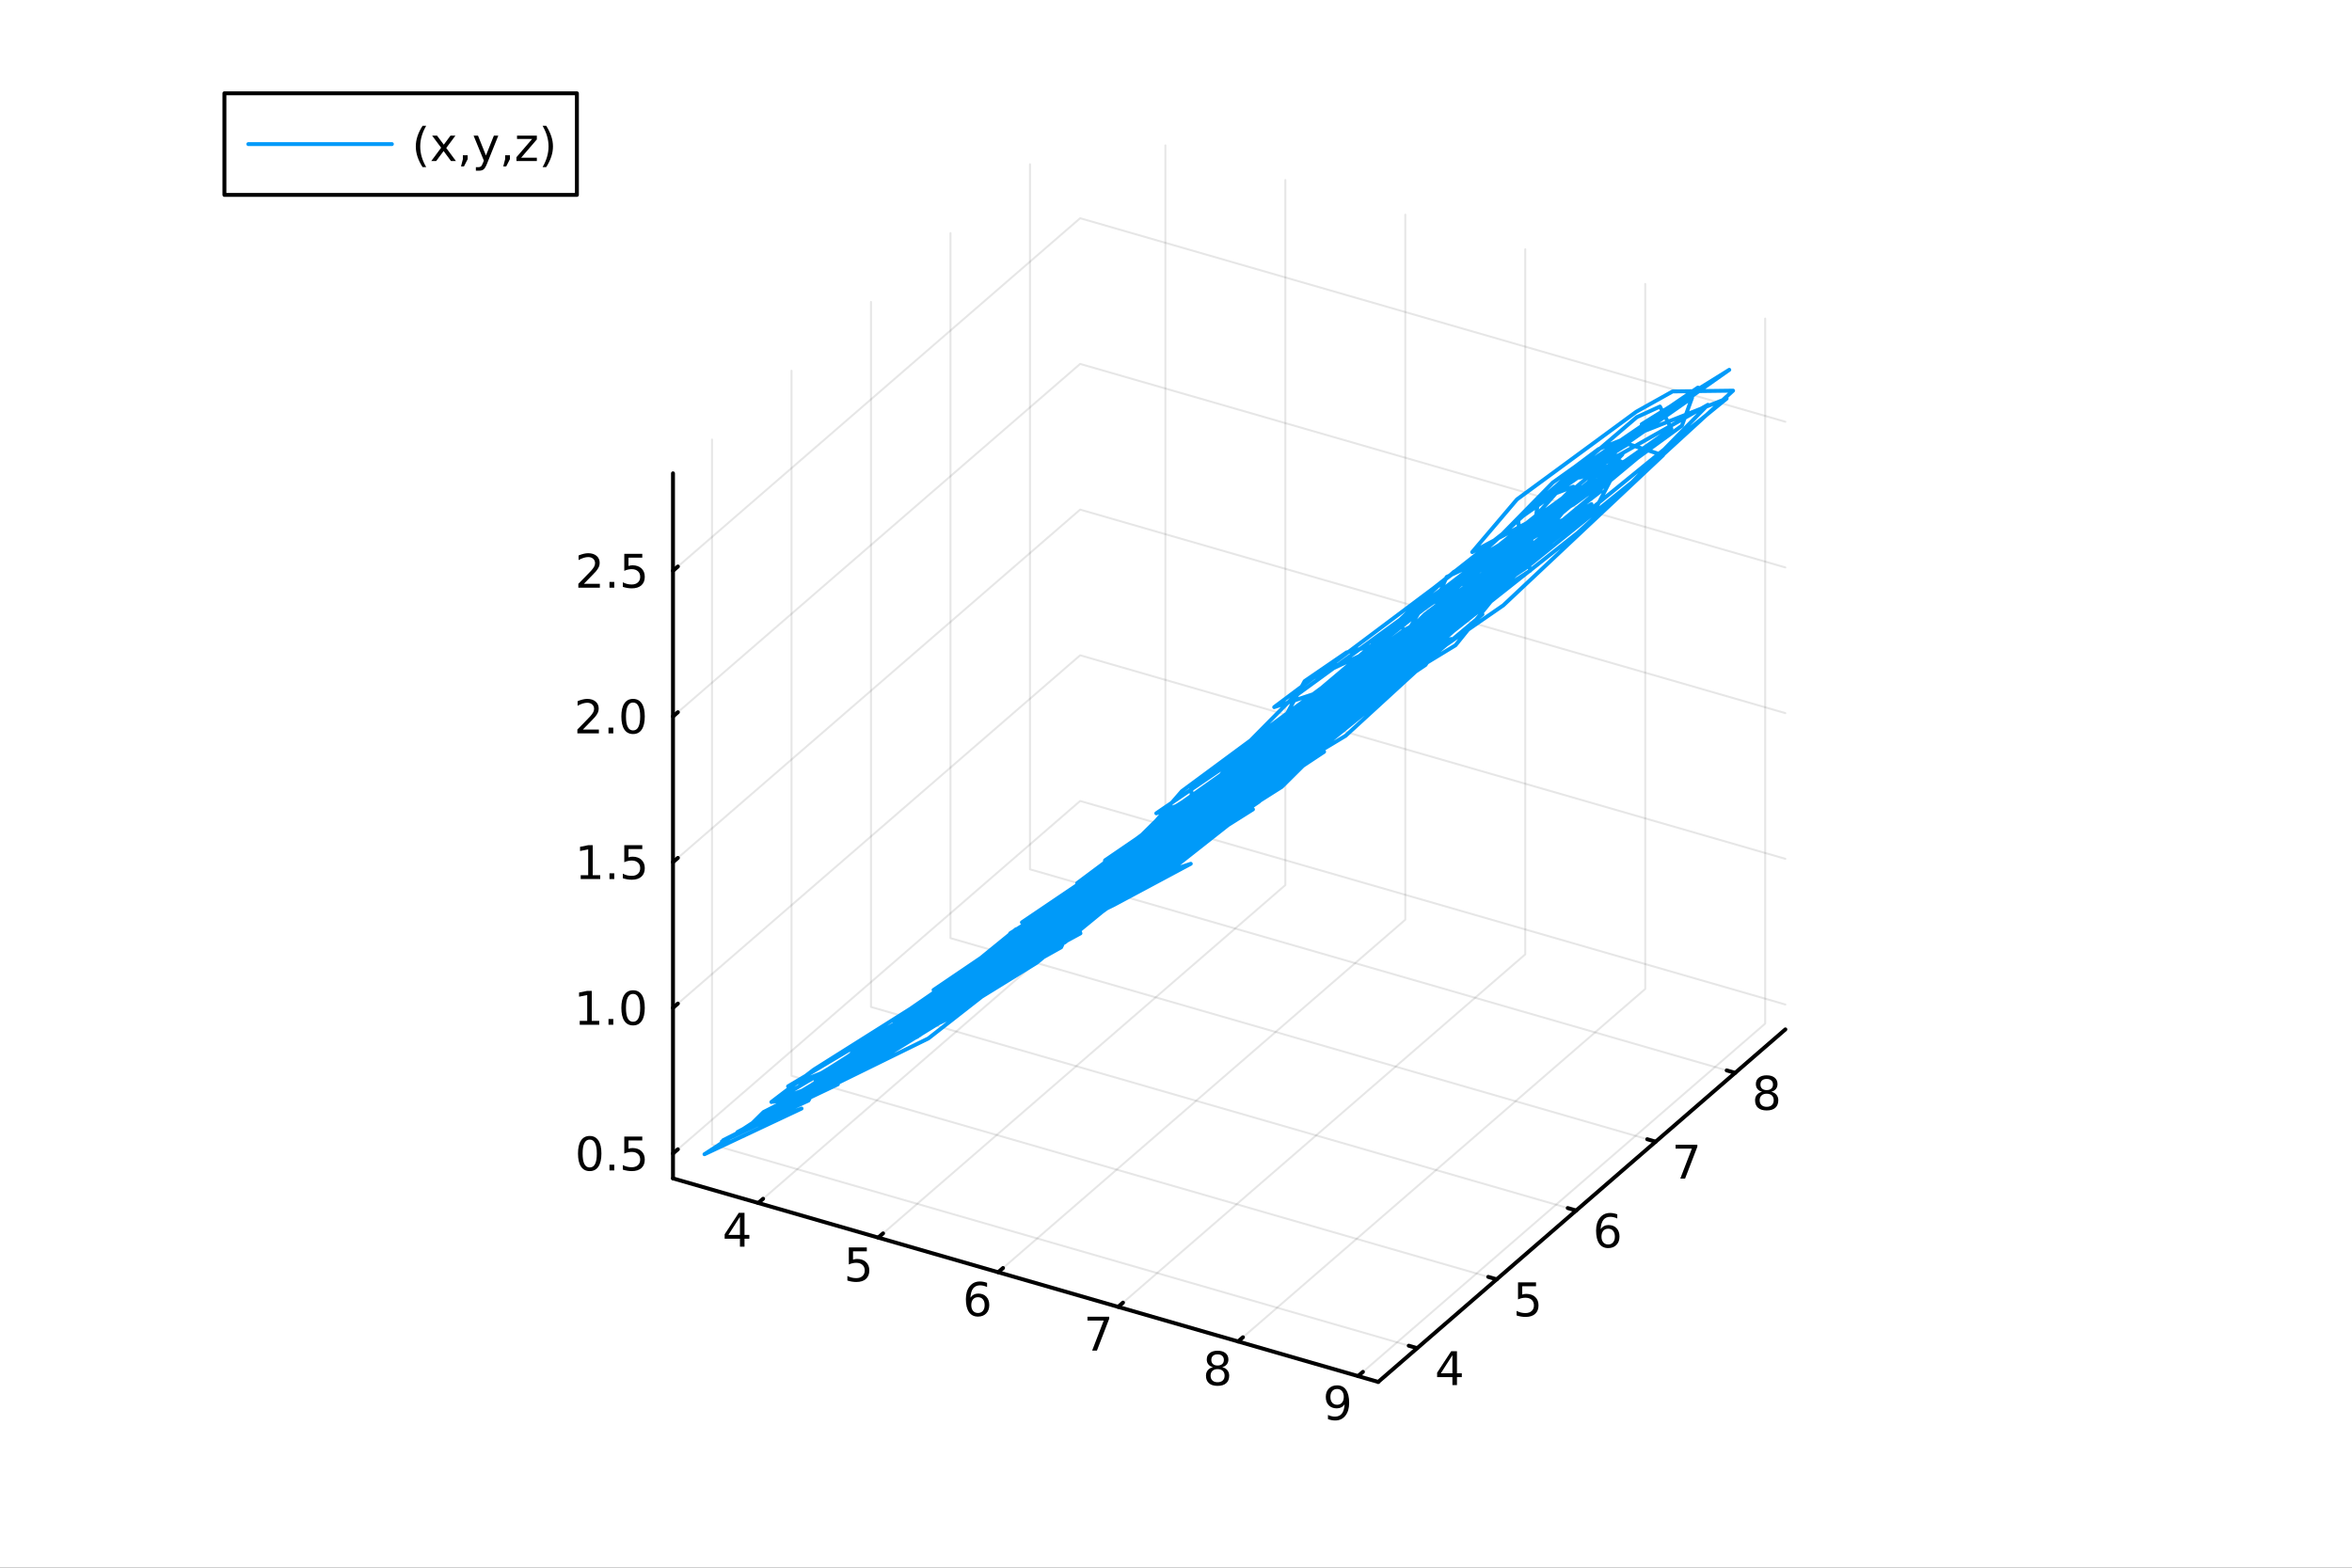 <?xml version="1.0" encoding="utf-8"?>
<svg xmlns="http://www.w3.org/2000/svg" xmlns:xlink="http://www.w3.org/1999/xlink" width="600" height="400" viewBox="0 0 2400 1600">
<rect x="0" y="0" width="2400" height="1600" fill="#333333" stroke="none"/>
<defs>
  <clipPath id="clip530">
    <rect x="0" y="0" width="2400" height="1600"/>
  </clipPath>
</defs>
<path clip-path="url(#clip530)" d="M0 1600 L2400 1600 L2400 0 L0 0  Z" fill="#ffffff" fill-rule="evenodd" fill-opacity="1"/>
<defs>
  <clipPath id="clip531">
    <rect x="480" y="0" width="1681" height="1600"/>
  </clipPath>
</defs>
<defs>
  <clipPath id="clip532">
    <rect x="155" y="47" width="2198" height="1440"/>
  </clipPath>
</defs>
<path clip-path="url(#clip532)" d="M-1266.73 2642.62 L-1266.73 2361.64 L-1125.38 2221.15 L-880.559 2302.26 L-880.559 2583.24 L-1021.91 2723.73 L-1266.73 2642.62  Z" fill="#ffffff" fill-rule="evenodd" fill-opacity="1"/>
<polyline clip-path="url(#clip532)" style="stroke:#000000; stroke-linecap:round; stroke-linejoin:round; stroke-width:2; stroke-opacity:0.1; fill:none" points="773.694,1227.79 1189.16,867.986 1189.16,148.384 "/>
<polyline clip-path="url(#clip532)" style="stroke:#000000; stroke-linecap:round; stroke-linejoin:round; stroke-width:2; stroke-opacity:0.1; fill:none" points="896.106,1263.12 1311.57,903.323 1311.57,183.721 "/>
<polyline clip-path="url(#clip532)" style="stroke:#000000; stroke-linecap:round; stroke-linejoin:round; stroke-width:2; stroke-opacity:0.1; fill:none" points="1018.52,1298.46 1433.98,938.66 1433.98,219.058 "/>
<polyline clip-path="url(#clip532)" style="stroke:#000000; stroke-linecap:round; stroke-linejoin:round; stroke-width:2; stroke-opacity:0.1; fill:none" points="1140.93,1333.8 1556.39,973.997 1556.39,254.395 "/>
<polyline clip-path="url(#clip532)" style="stroke:#000000; stroke-linecap:round; stroke-linejoin:round; stroke-width:2; stroke-opacity:0.1; fill:none" points="1263.34,1369.14 1678.8,1009.33 1678.8,289.733 "/>
<polyline clip-path="url(#clip532)" style="stroke:#000000; stroke-linecap:round; stroke-linejoin:round; stroke-width:2; stroke-opacity:0.1; fill:none" points="1385.75,1404.47 1801.21,1044.67 1801.21,325.07 "/>
<polyline clip-path="url(#clip532)" style="stroke:#000000; stroke-linecap:round; stroke-linejoin:round; stroke-width:2; stroke-opacity:0.1; fill:none" points="1446.14,1375.93 726.543,1168.2 726.543,448.6 "/>
<polyline clip-path="url(#clip532)" style="stroke:#000000; stroke-linecap:round; stroke-linejoin:round; stroke-width:2; stroke-opacity:0.1; fill:none" points="1527.26,1305.69 807.654,1097.96 807.654,378.355 "/>
<polyline clip-path="url(#clip532)" style="stroke:#000000; stroke-linecap:round; stroke-linejoin:round; stroke-width:2; stroke-opacity:0.1; fill:none" points="1608.37,1235.44 888.765,1027.71 888.765,308.111 "/>
<polyline clip-path="url(#clip532)" style="stroke:#000000; stroke-linecap:round; stroke-linejoin:round; stroke-width:2; stroke-opacity:0.1; fill:none" points="1689.48,1165.2 969.877,957.468 969.877,237.866 "/>
<polyline clip-path="url(#clip532)" style="stroke:#000000; stroke-linecap:round; stroke-linejoin:round; stroke-width:2; stroke-opacity:0.1; fill:none" points="1770.59,1094.95 1050.99,887.224 1050.99,167.622 "/>
<polyline clip-path="url(#clip532)" style="stroke:#000000; stroke-linecap:round; stroke-linejoin:round; stroke-width:2; stroke-opacity:0.1; fill:none" points="686.728,1177.29 1102.19,817.485 1821.79,1025.22 "/>
<polyline clip-path="url(#clip532)" style="stroke:#000000; stroke-linecap:round; stroke-linejoin:round; stroke-width:2; stroke-opacity:0.1; fill:none" points="686.728,1028.59 1102.19,668.793 1821.79,876.524 "/>
<polyline clip-path="url(#clip532)" style="stroke:#000000; stroke-linecap:round; stroke-linejoin:round; stroke-width:2; stroke-opacity:0.1; fill:none" points="686.728,879.902 1102.19,520.101 1821.79,727.833 "/>
<polyline clip-path="url(#clip532)" style="stroke:#000000; stroke-linecap:round; stroke-linejoin:round; stroke-width:2; stroke-opacity:0.1; fill:none" points="686.728,731.211 1102.19,371.41 1821.79,579.141 "/>
<polyline clip-path="url(#clip532)" style="stroke:#000000; stroke-linecap:round; stroke-linejoin:round; stroke-width:2; stroke-opacity:0.1; fill:none" points="686.728,582.519 1102.19,222.718 1821.79,430.449 "/>
<polyline clip-path="url(#clip530)" style="stroke:#000000; stroke-linecap:round; stroke-linejoin:round; stroke-width:4; stroke-opacity:1; fill:none" points="686.728,1202.68 1406.33,1410.41 "/>
<polyline clip-path="url(#clip530)" style="stroke:#000000; stroke-linecap:round; stroke-linejoin:round; stroke-width:4; stroke-opacity:1; fill:none" points="773.694,1227.79 778.68,1223.47 "/>
<polyline clip-path="url(#clip530)" style="stroke:#000000; stroke-linecap:round; stroke-linejoin:round; stroke-width:4; stroke-opacity:1; fill:none" points="896.106,1263.12 901.091,1258.81 "/>
<polyline clip-path="url(#clip530)" style="stroke:#000000; stroke-linecap:round; stroke-linejoin:round; stroke-width:4; stroke-opacity:1; fill:none" points="1018.52,1298.46 1023.5,1294.14 "/>
<polyline clip-path="url(#clip530)" style="stroke:#000000; stroke-linecap:round; stroke-linejoin:round; stroke-width:4; stroke-opacity:1; fill:none" points="1140.93,1333.8 1145.91,1329.48 "/>
<polyline clip-path="url(#clip530)" style="stroke:#000000; stroke-linecap:round; stroke-linejoin:round; stroke-width:4; stroke-opacity:1; fill:none" points="1263.34,1369.14 1268.33,1364.82 "/>
<polyline clip-path="url(#clip530)" style="stroke:#000000; stroke-linecap:round; stroke-linejoin:round; stroke-width:4; stroke-opacity:1; fill:none" points="1385.75,1404.47 1390.74,1400.15 "/>
<path clip-path="url(#clip530)" d="M755.053 1241.92 L743.248 1260.37 L755.053 1260.37 L755.053 1241.92 M753.826 1237.85 L759.706 1237.85 L759.706 1260.37 L764.637 1260.37 L764.637 1264.26 L759.706 1264.26 L759.706 1272.41 L755.053 1272.41 L755.053 1264.26 L739.451 1264.26 L739.451 1259.74 L753.826 1237.85 Z" fill="#000000" fill-rule="nonzero" fill-opacity="1" /><path clip-path="url(#clip530)" d="M866.145 1273.18 L884.502 1273.18 L884.502 1277.12 L870.428 1277.12 L870.428 1285.59 Q871.446 1285.24 872.465 1285.08 Q873.483 1284.9 874.502 1284.9 Q880.289 1284.9 883.668 1288.07 Q887.048 1291.24 887.048 1296.65 Q887.048 1302.23 883.576 1305.34 Q880.104 1308.41 873.784 1308.41 Q871.608 1308.41 869.34 1308.04 Q867.094 1307.67 864.687 1306.93 L864.687 1302.23 Q866.77 1303.37 868.993 1303.92 Q871.215 1304.48 873.692 1304.48 Q877.696 1304.48 880.034 1302.37 Q882.372 1300.27 882.372 1296.65 Q882.372 1293.04 880.034 1290.94 Q877.696 1288.83 873.692 1288.83 Q871.817 1288.83 869.942 1289.25 Q868.09 1289.66 866.145 1290.54 L866.145 1273.18 Z" fill="#000000" fill-rule="nonzero" fill-opacity="1" /><path clip-path="url(#clip530)" d="M997.932 1323.94 Q994.784 1323.94 992.932 1326.09 Q991.103 1328.24 991.103 1331.99 Q991.103 1335.72 992.932 1337.89 Q994.784 1340.05 997.932 1340.05 Q1001.08 1340.05 1002.91 1337.89 Q1004.76 1335.72 1004.76 1331.99 Q1004.76 1328.24 1002.91 1326.09 Q1001.08 1323.94 997.932 1323.94 M1007.21 1309.28 L1007.21 1313.54 Q1005.46 1312.71 1003.65 1312.27 Q1001.87 1311.83 1000.11 1311.83 Q995.478 1311.83 993.025 1314.95 Q990.594 1318.08 990.247 1324.4 Q991.613 1322.39 993.673 1321.32 Q995.733 1320.23 998.21 1320.23 Q1003.42 1320.23 1006.43 1323.4 Q1009.46 1326.55 1009.46 1331.99 Q1009.46 1337.32 1006.31 1340.53 Q1003.16 1343.75 997.932 1343.75 Q991.937 1343.75 988.765 1339.17 Q985.594 1334.56 985.594 1325.83 Q985.594 1317.64 989.483 1312.78 Q993.372 1307.89 999.923 1307.89 Q1001.68 1307.89 1003.46 1308.24 Q1005.27 1308.59 1007.21 1309.28 Z" fill="#000000" fill-rule="nonzero" fill-opacity="1" /><path clip-path="url(#clip530)" d="M1109.65 1343.86 L1131.87 1343.86 L1131.87 1345.85 L1119.32 1378.42 L1114.44 1378.42 L1126.25 1347.79 L1109.65 1347.79 L1109.65 1343.86 Z" fill="#000000" fill-rule="nonzero" fill-opacity="1" /><path clip-path="url(#clip530)" d="M1242.43 1397.34 Q1239.1 1397.34 1237.18 1399.12 Q1235.28 1400.91 1235.28 1404.03 Q1235.28 1407.16 1237.18 1408.94 Q1239.1 1410.72 1242.43 1410.72 Q1245.76 1410.72 1247.69 1408.94 Q1249.61 1407.13 1249.61 1404.03 Q1249.61 1400.91 1247.69 1399.12 Q1245.79 1397.34 1242.43 1397.34 M1237.76 1395.35 Q1234.75 1394.61 1233.06 1392.55 Q1231.39 1390.49 1231.39 1387.53 Q1231.39 1383.38 1234.33 1380.98 Q1237.29 1378.57 1242.43 1378.57 Q1247.59 1378.57 1250.53 1380.98 Q1253.47 1383.38 1253.47 1387.53 Q1253.47 1390.49 1251.78 1392.55 Q1250.12 1394.61 1247.13 1395.35 Q1250.51 1396.14 1252.38 1398.43 Q1254.28 1400.72 1254.28 1404.03 Q1254.28 1409.05 1251.2 1411.74 Q1248.15 1414.43 1242.43 1414.43 Q1236.71 1414.43 1233.63 1411.74 Q1230.58 1409.05 1230.58 1404.03 Q1230.58 1400.72 1232.48 1398.43 Q1234.38 1396.14 1237.76 1395.35 M1236.04 1387.97 Q1236.04 1390.65 1237.71 1392.16 Q1239.4 1393.66 1242.43 1393.66 Q1245.44 1393.66 1247.13 1392.16 Q1248.84 1390.65 1248.84 1387.97 Q1248.84 1385.28 1247.13 1383.78 Q1245.44 1382.27 1242.43 1382.27 Q1239.4 1382.27 1237.71 1383.78 Q1236.04 1385.28 1236.04 1387.97 Z" fill="#000000" fill-rule="nonzero" fill-opacity="1" /><path clip-path="url(#clip530)" d="M1355.07 1448.37 L1355.07 1444.11 Q1356.83 1444.95 1358.64 1445.39 Q1360.44 1445.83 1362.18 1445.83 Q1366.81 1445.83 1369.24 1442.73 Q1371.69 1439.6 1372.04 1433.26 Q1370.7 1435.25 1368.64 1436.31 Q1366.58 1437.38 1364.08 1437.38 Q1358.89 1437.38 1355.86 1434.25 Q1352.85 1431.11 1352.85 1425.67 Q1352.85 1420.34 1356 1417.12 Q1359.15 1413.91 1364.38 1413.91 Q1370.37 1413.91 1373.52 1418.51 Q1376.69 1423.1 1376.69 1431.85 Q1376.69 1440.02 1372.81 1444.9 Q1368.94 1449.76 1362.39 1449.76 Q1360.63 1449.76 1358.82 1449.42 Q1357.02 1449.07 1355.07 1448.37 M1364.38 1433.72 Q1367.53 1433.72 1369.36 1431.57 Q1371.21 1429.42 1371.21 1425.67 Q1371.21 1421.94 1369.36 1419.79 Q1367.53 1417.61 1364.38 1417.61 Q1361.23 1417.61 1359.38 1419.79 Q1357.55 1421.94 1357.55 1425.67 Q1357.55 1429.42 1359.38 1431.57 Q1361.23 1433.72 1364.38 1433.72 Z" fill="#000000" fill-rule="nonzero" fill-opacity="1" /><polyline clip-path="url(#clip530)" style="stroke:#000000; stroke-linecap:round; stroke-linejoin:round; stroke-width:4; stroke-opacity:1; fill:none" points="1406.33,1410.41 1821.79,1050.61 "/>
<polyline clip-path="url(#clip530)" style="stroke:#000000; stroke-linecap:round; stroke-linejoin:round; stroke-width:4; stroke-opacity:1; fill:none" points="1446.14,1375.93 1437.51,1373.44 "/>
<polyline clip-path="url(#clip530)" style="stroke:#000000; stroke-linecap:round; stroke-linejoin:round; stroke-width:4; stroke-opacity:1; fill:none" points="1527.26,1305.69 1518.62,1303.2 "/>
<polyline clip-path="url(#clip530)" style="stroke:#000000; stroke-linecap:round; stroke-linejoin:round; stroke-width:4; stroke-opacity:1; fill:none" points="1608.37,1235.44 1599.73,1232.95 "/>
<polyline clip-path="url(#clip530)" style="stroke:#000000; stroke-linecap:round; stroke-linejoin:round; stroke-width:4; stroke-opacity:1; fill:none" points="1689.48,1165.2 1680.84,1162.71 "/>
<polyline clip-path="url(#clip530)" style="stroke:#000000; stroke-linecap:round; stroke-linejoin:round; stroke-width:4; stroke-opacity:1; fill:none" points="1770.59,1094.95 1761.95,1092.46 "/>
<path clip-path="url(#clip530)" d="M1482.05 1383.15 L1470.24 1401.6 L1482.05 1401.6 L1482.05 1383.15 M1480.82 1379.08 L1486.7 1379.08 L1486.7 1401.6 L1491.63 1401.6 L1491.63 1405.49 L1486.7 1405.49 L1486.7 1413.64 L1482.05 1413.64 L1482.05 1405.49 L1466.45 1405.49 L1466.45 1400.98 L1480.82 1379.08 Z" fill="#000000" fill-rule="nonzero" fill-opacity="1" /><path clip-path="url(#clip530)" d="M1549.02 1308.83 L1567.37 1308.83 L1567.37 1312.77 L1553.3 1312.77 L1553.3 1321.24 Q1554.32 1320.9 1555.34 1320.73 Q1556.35 1320.55 1557.37 1320.55 Q1563.16 1320.55 1566.54 1323.72 Q1569.92 1326.89 1569.92 1332.31 Q1569.92 1337.89 1566.45 1340.99 Q1562.97 1344.07 1556.66 1344.07 Q1554.48 1344.07 1552.21 1343.7 Q1549.97 1343.33 1547.56 1342.58 L1547.56 1337.89 Q1549.64 1339.02 1551.86 1339.58 Q1554.09 1340.13 1556.56 1340.13 Q1560.57 1340.13 1562.91 1338.02 Q1565.24 1335.92 1565.24 1332.31 Q1565.24 1328.7 1562.91 1326.59 Q1560.57 1324.48 1556.56 1324.48 Q1554.69 1324.48 1552.81 1324.9 Q1550.96 1325.32 1549.02 1326.2 L1549.02 1308.83 Z" fill="#000000" fill-rule="nonzero" fill-opacity="1" /><path clip-path="url(#clip530)" d="M1641.01 1254.01 Q1637.86 1254.01 1636.01 1256.16 Q1634.18 1258.31 1634.18 1262.06 Q1634.18 1265.79 1636.01 1267.97 Q1637.86 1270.12 1641.01 1270.12 Q1644.16 1270.12 1645.98 1267.97 Q1647.84 1265.79 1647.84 1262.06 Q1647.84 1258.31 1645.98 1256.16 Q1644.16 1254.01 1641.01 1254.01 M1650.29 1239.35 L1650.29 1243.61 Q1648.53 1242.78 1646.73 1242.34 Q1644.94 1241.9 1643.18 1241.9 Q1638.55 1241.9 1636.1 1245.03 Q1633.67 1248.15 1633.32 1254.47 Q1634.69 1252.46 1636.75 1251.39 Q1638.81 1250.3 1641.29 1250.3 Q1646.49 1250.3 1649.5 1253.47 Q1652.54 1256.62 1652.54 1262.06 Q1652.54 1267.39 1649.39 1270.6 Q1646.24 1273.82 1641.01 1273.82 Q1635.01 1273.82 1631.84 1269.24 Q1628.67 1264.63 1628.67 1255.91 Q1628.67 1247.71 1632.56 1242.85 Q1636.45 1237.97 1643 1237.97 Q1644.76 1237.97 1646.54 1238.31 Q1648.35 1238.66 1650.29 1239.35 Z" fill="#000000" fill-rule="nonzero" fill-opacity="1" /><path clip-path="url(#clip530)" d="M1709.78 1168.35 L1732 1168.35 L1732 1170.34 L1719.46 1202.91 L1714.57 1202.91 L1726.38 1172.28 L1709.78 1172.28 L1709.78 1168.35 Z" fill="#000000" fill-rule="nonzero" fill-opacity="1" /><path clip-path="url(#clip530)" d="M1802.74 1116.25 Q1799.41 1116.25 1797.49 1118.03 Q1795.59 1119.81 1795.59 1122.94 Q1795.59 1126.06 1797.49 1127.85 Q1799.41 1129.63 1802.74 1129.63 Q1806.08 1129.63 1808 1127.85 Q1809.92 1126.04 1809.92 1122.94 Q1809.92 1119.81 1808 1118.03 Q1806.1 1116.25 1802.74 1116.25 M1798.07 1114.26 Q1795.06 1113.52 1793.37 1111.46 Q1791.7 1109.4 1791.7 1106.43 Q1791.7 1102.29 1794.64 1099.88 Q1797.61 1097.48 1802.74 1097.48 Q1807.91 1097.48 1810.85 1099.88 Q1813.79 1102.29 1813.79 1106.43 Q1813.79 1109.4 1812.1 1111.46 Q1810.43 1113.52 1807.44 1114.26 Q1810.82 1115.05 1812.7 1117.34 Q1814.6 1119.63 1814.6 1122.94 Q1814.6 1127.96 1811.52 1130.65 Q1808.46 1133.33 1802.74 1133.33 Q1797.03 1133.33 1793.95 1130.65 Q1790.89 1127.96 1790.89 1122.94 Q1790.89 1119.63 1792.79 1117.34 Q1794.69 1115.05 1798.07 1114.26 M1796.36 1106.87 Q1796.36 1109.56 1798.02 1111.06 Q1799.71 1112.57 1802.74 1112.57 Q1805.75 1112.57 1807.44 1111.06 Q1809.16 1109.56 1809.16 1106.87 Q1809.16 1104.19 1807.44 1102.68 Q1805.75 1101.18 1802.74 1101.18 Q1799.71 1101.18 1798.02 1102.68 Q1796.36 1104.19 1796.36 1106.87 Z" fill="#000000" fill-rule="nonzero" fill-opacity="1" /><polyline clip-path="url(#clip530)" style="stroke:#000000; stroke-linecap:round; stroke-linejoin:round; stroke-width:4; stroke-opacity:1; fill:none" points="686.728,1202.68 686.728,483.08 "/>
<polyline clip-path="url(#clip530)" style="stroke:#000000; stroke-linecap:round; stroke-linejoin:round; stroke-width:4; stroke-opacity:1; fill:none" points="686.728,1177.29 691.714,1172.97 "/>
<polyline clip-path="url(#clip530)" style="stroke:#000000; stroke-linecap:round; stroke-linejoin:round; stroke-width:4; stroke-opacity:1; fill:none" points="686.728,1028.59 691.714,1024.28 "/>
<polyline clip-path="url(#clip530)" style="stroke:#000000; stroke-linecap:round; stroke-linejoin:round; stroke-width:4; stroke-opacity:1; fill:none" points="686.728,879.902 691.714,875.585 "/>
<polyline clip-path="url(#clip530)" style="stroke:#000000; stroke-linecap:round; stroke-linejoin:round; stroke-width:4; stroke-opacity:1; fill:none" points="686.728,731.211 691.714,726.893 "/>
<polyline clip-path="url(#clip530)" style="stroke:#000000; stroke-linecap:round; stroke-linejoin:round; stroke-width:4; stroke-opacity:1; fill:none" points="686.728,582.519 691.714,578.201 "/>
<path clip-path="url(#clip530)" d="M601.748 1163.08 Q598.137 1163.08 596.308 1166.65 Q594.503 1170.19 594.503 1177.32 Q594.503 1184.43 596.308 1187.99 Q598.137 1191.53 601.748 1191.53 Q605.382 1191.53 607.188 1187.99 Q609.017 1184.43 609.017 1177.32 Q609.017 1170.19 607.188 1166.65 Q605.382 1163.08 601.748 1163.08 M601.748 1159.38 Q607.558 1159.38 610.614 1163.99 Q613.692 1168.57 613.692 1177.32 Q613.692 1186.05 610.614 1190.65 Q607.558 1195.24 601.748 1195.24 Q595.938 1195.24 592.859 1190.65 Q589.804 1186.05 589.804 1177.32 Q589.804 1168.57 592.859 1163.99 Q595.938 1159.38 601.748 1159.38 Z" fill="#000000" fill-rule="nonzero" fill-opacity="1" /><path clip-path="url(#clip530)" d="M621.91 1188.69 L626.794 1188.69 L626.794 1194.57 L621.91 1194.57 L621.91 1188.69 Z" fill="#000000" fill-rule="nonzero" fill-opacity="1" /><path clip-path="url(#clip530)" d="M637.026 1160.01 L655.382 1160.01 L655.382 1163.94 L641.308 1163.94 L641.308 1172.41 Q642.327 1172.07 643.345 1171.9 Q644.364 1171.72 645.382 1171.72 Q651.169 1171.72 654.549 1174.89 Q657.928 1178.06 657.928 1183.48 Q657.928 1189.06 654.456 1192.16 Q650.984 1195.24 644.664 1195.24 Q642.489 1195.24 640.22 1194.87 Q637.975 1194.5 635.567 1193.76 L635.567 1189.06 Q637.651 1190.19 639.873 1190.75 Q642.095 1191.3 644.572 1191.3 Q648.576 1191.3 650.914 1189.2 Q653.252 1187.09 653.252 1183.48 Q653.252 1179.87 650.914 1177.76 Q648.576 1175.65 644.572 1175.65 Q642.697 1175.65 640.822 1176.07 Q638.97 1176.49 637.026 1177.37 L637.026 1160.01 Z" fill="#000000" fill-rule="nonzero" fill-opacity="1" /><path clip-path="url(#clip530)" d="M591.563 1041.94 L599.202 1041.94 L599.202 1015.57 L590.892 1017.24 L590.892 1012.98 L599.155 1011.31 L603.831 1011.31 L603.831 1041.94 L611.47 1041.94 L611.47 1045.87 L591.563 1045.87 L591.563 1041.94 Z" fill="#000000" fill-rule="nonzero" fill-opacity="1" /><path clip-path="url(#clip530)" d="M620.915 1039.99 L625.799 1039.99 L625.799 1045.87 L620.915 1045.87 L620.915 1039.99 Z" fill="#000000" fill-rule="nonzero" fill-opacity="1" /><path clip-path="url(#clip530)" d="M645.984 1014.39 Q642.373 1014.39 640.544 1017.96 Q638.739 1021.5 638.739 1028.63 Q638.739 1035.74 640.544 1039.3 Q642.373 1042.84 645.984 1042.84 Q649.618 1042.84 651.424 1039.3 Q653.252 1035.74 653.252 1028.63 Q653.252 1021.5 651.424 1017.96 Q649.618 1014.39 645.984 1014.39 M645.984 1010.69 Q651.794 1010.69 654.85 1015.3 Q657.928 1019.88 657.928 1028.63 Q657.928 1037.36 654.85 1041.96 Q651.794 1046.55 645.984 1046.55 Q640.174 1046.55 637.095 1041.96 Q634.04 1037.36 634.04 1028.63 Q634.04 1019.88 637.095 1015.3 Q640.174 1010.69 645.984 1010.69 Z" fill="#000000" fill-rule="nonzero" fill-opacity="1" /><path clip-path="url(#clip530)" d="M592.558 893.247 L600.197 893.247 L600.197 866.882 L591.887 868.548 L591.887 864.289 L600.151 862.622 L604.827 862.622 L604.827 893.247 L612.466 893.247 L612.466 897.182 L592.558 897.182 L592.558 893.247 Z" fill="#000000" fill-rule="nonzero" fill-opacity="1" /><path clip-path="url(#clip530)" d="M621.91 891.303 L626.794 891.303 L626.794 897.182 L621.91 897.182 L621.91 891.303 Z" fill="#000000" fill-rule="nonzero" fill-opacity="1" /><path clip-path="url(#clip530)" d="M637.026 862.622 L655.382 862.622 L655.382 866.558 L641.308 866.558 L641.308 875.03 Q642.327 874.683 643.345 874.52 Q644.364 874.335 645.382 874.335 Q651.169 874.335 654.549 877.507 Q657.928 880.678 657.928 886.095 Q657.928 891.673 654.456 894.775 Q650.984 897.854 644.664 897.854 Q642.489 897.854 640.22 897.483 Q637.975 897.113 635.567 896.372 L635.567 891.673 Q637.651 892.807 639.873 893.363 Q642.095 893.919 644.572 893.919 Q648.576 893.919 650.914 891.812 Q653.252 889.706 653.252 886.095 Q653.252 882.483 650.914 880.377 Q648.576 878.27 644.572 878.27 Q642.697 878.27 640.822 878.687 Q638.97 879.104 637.026 879.983 L637.026 862.622 Z" fill="#000000" fill-rule="nonzero" fill-opacity="1" /><path clip-path="url(#clip530)" d="M594.78 744.555 L611.1 744.555 L611.1 748.491 L589.156 748.491 L589.156 744.555 Q591.818 741.801 596.401 737.171 Q601.007 732.518 602.188 731.176 Q604.433 728.653 605.313 726.917 Q606.216 725.157 606.216 723.468 Q606.216 720.713 604.271 718.977 Q602.35 717.241 599.248 717.241 Q597.049 717.241 594.595 718.005 Q592.165 718.769 589.387 720.319 L589.387 715.597 Q592.211 714.463 594.665 713.884 Q597.118 713.306 599.155 713.306 Q604.526 713.306 607.72 715.991 Q610.915 718.676 610.915 723.167 Q610.915 725.296 610.104 727.218 Q609.317 729.116 607.211 731.708 Q606.632 732.38 603.53 735.597 Q600.429 738.792 594.78 744.555 Z" fill="#000000" fill-rule="nonzero" fill-opacity="1" /><path clip-path="url(#clip530)" d="M620.915 742.611 L625.799 742.611 L625.799 748.491 L620.915 748.491 L620.915 742.611 Z" fill="#000000" fill-rule="nonzero" fill-opacity="1" /><path clip-path="url(#clip530)" d="M645.984 717.009 Q642.373 717.009 640.544 720.574 Q638.739 724.116 638.739 731.245 Q638.739 738.352 640.544 741.917 Q642.373 745.458 645.984 745.458 Q649.618 745.458 651.424 741.917 Q653.252 738.352 653.252 731.245 Q653.252 724.116 651.424 720.574 Q649.618 717.009 645.984 717.009 M645.984 713.306 Q651.794 713.306 654.85 717.912 Q657.928 722.495 657.928 731.245 Q657.928 739.972 654.85 744.579 Q651.794 749.162 645.984 749.162 Q640.174 749.162 637.095 744.579 Q634.04 739.972 634.04 731.245 Q634.04 722.495 637.095 717.912 Q640.174 713.306 645.984 713.306 Z" fill="#000000" fill-rule="nonzero" fill-opacity="1" /><path clip-path="url(#clip530)" d="M595.776 595.864 L612.095 595.864 L612.095 599.799 L590.151 599.799 L590.151 595.864 Q592.813 593.109 597.396 588.479 Q602.003 583.827 603.183 582.484 Q605.429 579.961 606.308 578.225 Q607.211 576.466 607.211 574.776 Q607.211 572.021 605.267 570.285 Q603.345 568.549 600.243 568.549 Q598.044 568.549 595.591 569.313 Q593.16 570.077 590.382 571.628 L590.382 566.906 Q593.206 565.771 595.66 565.193 Q598.114 564.614 600.151 564.614 Q605.521 564.614 608.716 567.299 Q611.91 569.984 611.91 574.475 Q611.91 576.605 611.1 578.526 Q610.313 580.424 608.206 583.017 Q607.628 583.688 604.526 586.905 Q601.424 590.1 595.776 595.864 Z" fill="#000000" fill-rule="nonzero" fill-opacity="1" /><path clip-path="url(#clip530)" d="M621.91 593.919 L626.794 593.919 L626.794 599.799 L621.91 599.799 L621.91 593.919 Z" fill="#000000" fill-rule="nonzero" fill-opacity="1" /><path clip-path="url(#clip530)" d="M637.026 565.239 L655.382 565.239 L655.382 569.174 L641.308 569.174 L641.308 577.646 Q642.327 577.299 643.345 577.137 Q644.364 576.952 645.382 576.952 Q651.169 576.952 654.549 580.123 Q657.928 583.294 657.928 588.711 Q657.928 594.29 654.456 597.391 Q650.984 600.47 644.664 600.47 Q642.489 600.47 640.22 600.1 Q637.975 599.729 635.567 598.989 L635.567 594.29 Q637.651 595.424 639.873 595.979 Q642.095 596.535 644.572 596.535 Q648.576 596.535 650.914 594.429 Q653.252 592.322 653.252 588.711 Q653.252 585.1 650.914 582.993 Q648.576 580.887 644.572 580.887 Q642.697 580.887 640.822 581.304 Q638.97 581.72 637.026 582.6 L637.026 565.239 Z" fill="#000000" fill-rule="nonzero" fill-opacity="1" /><polyline clip-path="url(#clip532)" style="stroke:#009af9; stroke-linecap:round; stroke-linejoin:round; stroke-width:4; stroke-opacity:1; fill:none" points="1017.03,984.312 1014.41,985.715 1021.01,982.781 1023.06,981.955 1031.48,978.164 1015.74,985.585 999.854,993.19 990.787,997.734 981.487,1002.5 980.308,1003.61 973.815,1007.28 972.03,1008.82 970.602,1010.24 982.583,1005.48 957.182,1017.92 955.361,1019.94 945.437,1025.85 962.88,1019.17 1008.39,999.249 1016.58,995.337 1036.52,985.403 1013.47,995.379 1026.33,988.804 1035.36,984.146 989.833,1005.55 989.279,1007.4 958.836,1023.18 943.492,1032.12 967.894,1023.49 984.865,1016.11 1049.47,983.19 1047.13,976.263 1080.72,956.476 1077.64,952.204 1112.39,931.066 1151.41,904.805 1124.95,912.007 1099.46,926.019 1084.47,936.637 1221.1,856.538 1293.18,798.307 1383.16,732.216 1448.84,676.266 1403.84,681.769 1420.21,664.981 1461.9,635.971 1431.2,654.065 1412.71,657.869 1455.21,637.658 1275.08,763.713 1306.02,755.24 1227.02,820.849 1238.92,822.037 1179.27,865.655 1014.01,967.733 1153.75,904.706 1278.53,826.05 1245.16,826.396 1326.16,770.782 1331.24,750.928 1423.93,680.136 1436.05,661.39 1239.64,807.866 1175.7,854.507 1147.46,881.816 1101.94,913.76 1105.5,918.407 1030.79,974.259 1064.57,961.382 1104.4,945.606 1112.16,937.245 1176.38,888.129 1212.49,853.667 1150.5,887.072 1160.22,882.65 1119.11,914.711 1184.14,872.724 1161.53,875.728 1247.15,811.843 1284.95,771.56 1324.29,764.529 1417.23,709.958 1317.82,765.548 1266.87,799.27 1371.35,708.702 1345.08,743.952 1217.08,843.853 1177.05,867.02 1252.68,805.031 1203.01,839.112 1054.75,948.021 1115,922.465 1087.96,931.61 1065.57,952.03 1122.47,922.093 1142.73,909.02 1151.08,896.824 1118.7,920.991 1256.65,830.739 1236.36,833.775 1283.39,802.025 1296.73,778.338 1257.16,797.663 1252.23,791.407 1210.68,824.726 1253.41,812.878 1171.2,868.261 1182.22,857.339 1237.12,829.872 1256.71,824.185 1300.88,773.85 1291.03,789.546 1245.41,815.933 1270.45,799.592 1235.01,808.749 1291.25,778.908 1339.75,728.221 1354.08,720.534 1432.52,652.818 1304.86,761.456 1288.59,772.138 1431.23,679.505 1291.45,769.637 1300.97,772.872 1186.04,849.136 1168.28,864.374 1131.77,889.326 1030.79,952.549 1107.24,919.457 1190.72,859.738 1303.52,787.451 1284.95,772.009 1256.67,804.225 1308.7,762.431 1277.79,791.339 1193.59,844.184 1174.19,878.015 1260.04,821.698 1193.72,863.631 1292.13,792.529 1297.28,785.614 1192.12,847.742 1154.95,876.324 1233.02,832.388 1254.42,812.17 1245.47,818.602 1322.1,767.316 1292.47,777.901 1192.7,845.032 1195,854.316 1172.28,880.201 1111.08,910.733 1138.81,893.407 1113.4,911.787 1064.32,952.203 1007.67,988.243 1057.02,963.138 971.538,1003.22 918.721,1036.14 917.481,1054.54 924.626,1055.41 960.055,1035.77 989.733,1012.19 1044.89,984.638 1037.39,988.792 991.15,1012.55 960.271,1022.51 1011.59,989.865 1028.55,975.388 1211.48,857.771 1166.64,869.439 1403.24,706.72 1366.66,719.24 1324.05,747.432 1246.56,807.008 1221.31,825.698 1199.82,832.612 1384.35,714.3 1353.1,734.332 1393.75,682.615 1340.82,717.887 1324.48,744.103 1220.9,823.36 1101.72,908.824 1172.55,875.748 1139.81,895.133 1073.15,934.988 1087.4,934.084 1086.76,930.978 1146.62,893.037 1143.02,886.082 1149.77,892.96 1014.38,987.659 1130.72,907.937 1129.84,898.508 1146.82,898.365 1048.9,962.892 947.625,1032.8 911.323,1058.31 953.815,1039.23 946.025,1041.59 958.835,1029.46 1002.9,995.909 865.09,1079.02 863.362,1083.9 843.783,1099.11 972.402,1027.6 1041.9,978.859 1203.55,880.904 1045.88,971.303 1134.52,917.246 1091.51,938.141 1084.32,943.23 1065.64,953.139 1162.23,886.702 1203.24,834.226 1226.35,824.87 1135.12,881.377 1161.48,867.569 1143.06,901.729 1114.78,916.626 1169.11,886.015 1300.19,807.332 1326.99,769.716 1311.15,764.622 1297.49,769.769 1292.04,770.992 1408.12,699.408 1355.43,721.27 1345.13,725.853 1400.28,693.478 1516.82,613.378 1530.84,584.105 1673.38,465.345 1612.57,487.261 1732.56,395.556 1595.22,489.466 1519.42,557.886 1351.23,683.937 1443.68,648.336 1364.43,706.586 1254.29,785.424 1230.79,809.195 1299.1,780.941 1331.5,765.095 1232.56,815.542 1135.29,890.768 1138.15,895.483 1112.86,909.322 1043.27,949.053 1164.85,895.72 1215.73,856.022 1229.28,837.64 1174.92,868.529 1109.01,920.896 1036.76,963.703 1093.24,939.386 987.805,997.943 979.512,1006.02 989.136,1005.51 1008.51,996.858 1100.51,937.043 1143.2,906.688 1226.8,860.591 1266.64,811.066 1313.39,775.066 1210.07,832.039 1279.19,779.984 1262.24,797.958 1237.37,819.762 1138.61,884.828 1114.14,908.693 1132.49,901.438 1072.63,940.378 1009.56,981.195 948.085,1026.56 1004.96,1001.76 1018.7,985.406 1030.82,987.312 1086.06,949.677 1119.51,920.943 955.667,1020.04 932.045,1045.27 884.92,1073.1 907.231,1061.24 833.357,1105.14 883.809,1083.77 811.874,1118.03 804.584,1125.07 793.857,1134.34 819.77,1121.1 802.563,1126.79 769.068,1146.27 804.428,1127.33 805.67,1127.18 779.46,1144.71 871.971,1089.98 814.817,1121.3 813.209,1118.56 858.951,1097.44 874.77,1083.06 938.483,1050.23 1072.19,965.375 1063.64,959.823 1118.57,919.035 1076.83,937.859 1164.88,880.938 1110.93,908.854 1078.17,943.362 1064.11,952.971 1105.68,934.135 1095.34,930.704 1056.2,962.172 1046.91,965.926 1021.5,982.609 1040.08,977.707 930.548,1036.74 892.04,1066.37 917.555,1055.11 784.008,1135.6 718.853,1178.01 817.89,1131.4 772.531,1148.24 736.582,1165.05 789.822,1138.79 738.069,1163.66 820.629,1122.03 947.323,1059.83 1006.06,1013.87 1100.02,946.922 1043.39,975.424 976.58,1008.52 1105.47,931.819 1078.09,944.814 1158.48,903.934 1207.03,850.139 1252.46,816.73 1233.18,825.158 1259.88,816.651 1284.93,789.765 1261.93,805.596 1302.82,772.51 1294.15,773.326 1337.56,741.472 1412.55,691.227 1419.33,674.8 1366.55,713.767 1352.88,726.262 1406.08,687.885 1270.97,781.814 1303.95,764.46 1305.8,771.002 1199.38,835.55 1195.36,847.202 1229.72,817.805 1440.01,683.31 1464.55,648.67 1431.64,659.001 1612.97,507.734 1655.48,463.824 1616.29,495.997 1547.82,549.866 1606.72,514.06 1716.23,434.446 1726.61,405.885 1549.14,530.014 1550.84,547.612 1486.99,594.144 1433.59,636.684 1350.9,700.732 1383.37,698.55 1346.55,723.056 1341.86,731.206 1285.23,770.812 1291.63,774.177 1255.58,800.705 1236.57,818.248 1257.65,814.794 1208.67,847.283 1169.05,873.754 1150.58,885.169 1054.95,959.329 999.595,995.786 1020.14,990.826 1162.17,904.346 1135.13,908.851 1270.8,824.536 1312.26,784.13 1384.3,723.481 1307.87,763.631 1388.86,714.353 1361.68,733.616 1249.48,824.643 1323.7,758.711 1186.9,860.381 1111.23,903.122 1110.56,916.315 1051.33,958.022 1059.08,959.816 886.866,1063.9 921.637,1055.3 923.206,1059.28 921.64,1057.5 909.409,1063.07 863.097,1087.41 935.495,1048.91 923.584,1053.29 961.432,1028.89 1061.46,967.764 1031.1,978.202 1021.14,989.522 924.942,1055.32 918.997,1058.51 915.131,1050.37 981.017,1021.78 999.915,1006.39 1086.32,952.623 1144.58,909.357 1171.49,880.25 1177.62,877.783 1130.11,911.551 1141.09,906.283 1227.1,833.967 1138.95,888.188 1211.37,839.177 1273.11,787.389 1206.77,839.722 1188.89,854.486 1146.29,874.783 1205.36,838.829 1259.2,785.219 1382.07,710.243 1421.01,675.791 1289.27,755.882 1429.21,673.083 1304.32,761.924 1270.79,789.121 1485.19,658.571 1571.44,551.667 1596.08,521.005 1527.34,568.412 1491.86,595.452 1501.44,587.992 1538.6,560.984 1431.52,633.342 1368.33,689.663 1266.27,770.588 1275.8,783.054 1242.33,808.233 1196.27,841.874 1171.95,864.176 1151.98,883.14 1123.12,899.781 1129.27,905.912 1153.68,889.702 1234.28,840.305 1250.6,825.131 1164.53,866.553 1188.6,860.899 1217.95,843 1246.27,825.99 1301.41,784.204 1416.14,680.139 1306.82,760.371 1247.56,787.977 1268.53,794.914 1175.44,851.686 1042.79,941.355 1076.94,936.198 1120.08,917.911 1141.24,897.03 1135.28,900.999 1144.17,890.797 1107.37,921.291 1120.38,916.735 1079.86,941.588 1063.14,948.941 1035.61,958.337 1099.67,912.39 1142.13,888.789 1138.99,895.525 1210.22,850.692 1201.68,850.396 1112.76,925.296 1054.96,967.152 1125.3,901.879 1047.04,946.511 1156.66,881.726 1247.17,825.364 1249.07,825.256 1142.9,900.581 1031.1,967.447 1064.62,944.128 1145.26,884.559 1166.56,861.333 1144.28,897.497 1320.49,789.003 1191.61,890.524 1099.37,943.498 1001.78,1011.14 1158.82,904.638 1284.66,818.197 1342.47,762.223 1348.52,746.354 1352.19,730.227 1334.5,745.749 1394.6,667.31 1332.53,722.047 1353.42,717.548 1401.57,677.136 1367.2,708.406 1265.32,774.288 1183.55,847.108 1263.96,816.202 1267.36,802.273 1222.76,825.974 1266.13,805.092 1251.01,804.803 1233.74,821.313 1241.32,820.7 1285,786.882 1245.01,814.907 1060.67,942.836 1023.88,971.2 1066,959.881 1021.26,991.457 956.598,1034.77 870.888,1084.95 1032.15,990.716 997.517,997.616 1032.03,973.728 1009.8,1001.18 1086.4,958.292 1199.76,876.163 1248.64,819.731 1272.72,798.287 1275.42,803.447 1259.02,816.466 1181.7,863.947 1288.03,767.953 1347.81,730.283 1425.5,679.396 1402.35,690.372 1230.16,805.047 1207.7,829.075 1178.95,857.757 1176.26,869.154 1047.08,953.952 1046.32,971.173 1003.25,992.41 1059.49,970.299 1019.19,991.165 1007.45,1005.97 1067.86,962.404 1100.33,930.701 1156.86,895.363 1304.73,780.364 1426.47,679.756 1358.64,703.485 1354.83,713.735 1272.17,783.134 1263.8,800.267 1228.28,829.908 1273.62,801.286 1188.03,864.32 1083.79,939.853 1038.75,970.108 986.526,996.677 1021.09,979.098 1009.55,987.337 934.259,1040.81 934.029,1044.76 941.481,1042.19 948.941,1035.65 980.894,1023.8 1022.86,991.726 957.802,1019.36 1009.15,987.789 1093.51,949.525 1199.22,871.102 1197.99,855.772 1317.75,786.704 1253.21,810.641 1300.18,788.026 1160.25,864.53 1107.34,909.331 1104.53,922.402 1079.39,933.614 1090.64,931.392 1197.94,867.663 1238.19,836.526 1200.43,841.171 1191.47,849.442 1149.4,877.641 1160.84,873.478 1054.28,940.937 962.733,1007.29 930.909,1036.02 918.345,1050.32 893.324,1073.95 898.145,1070.83 857.828,1088.36 915.704,1064.63 984.349,1025.04 1023.63,998.92 1058.4,971.689 982.571,1012.89 1044.75,964.971 1031.07,981.787 1007.26,994.084 1029.2,989.883 948.132,1034.12 1113.43,933.38 1173.47,877.183 1162.9,887.019 1078.39,944.491 1035.54,971.589 930.385,1041.83 1008.57,999.852 981.148,1019.35 989.199,1001.44 996.596,997.733 929.024,1041.31 891.976,1073.53 941.863,1048.73 946.871,1036.74 990.782,1014.8 954.785,1033.79 906.493,1053.07 989.114,1005.67 907.487,1052.61 890.065,1062.58 833.549,1098.44 911.327,1067.18 965.753,1026.7 970.289,1022.65 946.144,1025.92 871.955,1076.09 872.823,1083.51 867.534,1090.32 873.093,1091.35 836.504,1111.21 833.739,1109.85 851.103,1104.75 975.328,1033.14 957.155,1029.9 976.039,1017.25 971.634,1014.91 1002.72,994.006 965.92,1009.73 910.801,1050.68 887.804,1065.78 879.123,1074.35 904.247,1056.69 881.649,1069.79 961.634,1033.94 984.694,1004.46 949.814,1034.14 964.015,1020.8 865.305,1086.16 937.689,1046.06 921.755,1048.55 882.94,1076.4 863.896,1087.35 930.521,1046.35 946.1,1037.66 862.494,1083.73 853.832,1089.64 897.112,1066.67 934.633,1048.53 912.969,1064.2 902.84,1071.84 930.139,1051.28 873.169,1080.39 953.632,1033.27 1008.9,992.097 897.617,1054.44 857.012,1084.43 865.179,1086.97 839.961,1102.23 820.075,1113.52 872.404,1083.78 869.599,1084.85 891.601,1072.37 974.994,1020.55 920.618,1045.82 958.957,1036.12 955.551,1028.49 933.989,1040.94 994.65,1005.58 940.173,1046.14 971.104,1021.29 996.088,1003.49 913.874,1051.38 936.904,1037.69 983.69,1004.04 1002.2,1009.4 981.621,1011.49 918.617,1056.22 916.25,1056.59 1030.59,985.172 1042.82,970.154 1029.61,983.459 1120.53,925.835 1157.14,890.427 1162.07,884.553 1179.43,862.459 1230.09,824.464 1313.94,740.243 1390.97,697.965 1324.22,742.122 1384.73,693.777 1427.42,657.99 1246.39,790.546 1159.87,858.324 1133.23,892.65 1201.55,865.856 1147.22,889.134 1155.91,886.198 1114.72,918.18 1089.29,935.766 1104.76,927.507 1164.19,876.421 1148.46,894.01 1105.82,911.806 1092.76,918.526 1109.05,915.951 1157.14,892.898 1028.32,961.028 928.878,1029.65 830.463,1091.66 787.108,1124.75 837.509,1106.18 887.307,1080.44 885.147,1077.18 909.639,1059.67 935.061,1049.4 1082.76,966.843 1098.14,933.994 1191.1,879.797 1176.22,877.605 1244.36,830.96 1268.83,819.279 1365.14,733.191 1341.74,734.765 1327.05,741.323 1322.48,739.485 1266.83,781.412 1270.59,788.653 1296.24,774.257 1186.3,838.496 1242.36,813.461 1237.13,817.018 1252.76,799.93 1256.81,813.794 1217,836.1 1136.88,916.417 1173.55,887.04 1275.23,822.504 1395.35,725.528 1512.67,627.021 1501.62,615.555 1623.94,514.522 1484.52,594.656 1505.13,585.451 1400.62,656.216 1425.03,655.345 1370.13,697.876 1373.01,700.884 1240.58,795.927 1220.34,817.527 1292.27,785.084 1356.63,732.928 1301.82,756.998 1361.19,722.65 1260.22,785.18 1262.56,786.427 1221.21,818.592 1202.51,830.017 1254.11,798.853 1226.76,825.516 1311.15,761.873 1263.16,790.767 1371.2,718.639 1369.7,700.54 1350.37,738.141 1227.44,827.642 1259.07,800.428 1403.2,690.742 1437.87,658.402 1392.31,693.775 1250.43,792.591 1233.78,805.093 1347.13,750.268 1371.68,732.893 1301.76,783.747 1321.38,748.873 1373.63,703.293 1400.52,688.42 1300.2,721.713 1340.67,691.385 1421.77,653.274 1215.44,804.662 1217.06,824.188 1251.89,812.613 1247.63,817.942 1246.83,826.837 1284.48,794.68 1337.41,753.645 1533.99,617.8 1696.99,464.622 1661.48,453.197 1655.41,456.668 1620.59,478.878 1764.56,377.425 1675.24,432.929 1700.42,417.948 1569.14,513.589 1567.49,526.166 1499.96,580.03 1532.1,574.351 1510.49,596.408 1505.56,599.155 1544.46,578.746 1404.27,665.988 1460.43,643.985 1522.15,602.668 1419.08,662.293 1347.69,719.941 1388.13,699.071 1375.29,709.38 1297.82,764.869 1298.91,770.541 1322.97,757.368 1278.56,784.974 1292.04,786.482 1301.25,779.657 1371.3,727.309 1319.71,762.598 1275.72,789.244 1258.76,822.03 1291.77,792.739 1359.7,741.489 1349.35,744.608 1236.65,815.556 1301.33,764.089 1330.04,738.691 1348.74,730.967 1299.02,754.535 1331.29,695.156 1374.06,665.865 1415.65,655.289 1259.06,774.284 1221.52,821.264 1188.9,849.923 1252.36,811.016 1219.51,835.427 1141.64,883.189 1142.29,891.696 1156.48,885.353 1208.47,859.13 1187.82,871.133 1170.57,877.85 1118.77,904.699 1229.26,835.731 1248.03,814.754 1134.4,892.143 1138.19,902.476 1091.19,930.006 1050.12,955.002 1120.02,911.984 1064.64,935.633 1008.38,978.648 1079.75,945.398 1139.62,888.168 1055.52,945.382 1100.14,925.285 1054.55,948.559 972.591,1013.74 1005.72,1001.85 1090,945.473 1065.84,956.301 1088.83,948.679 980.02,1004.36 980.141,1009.5 965.038,1030.66 908.089,1059.09 951.943,1028.74 933.061,1041.95 807.805,1120.32 806.941,1124.83 902.389,1074.02 923.832,1062.45 986.934,1020.42 1022.47,991.743 1064.14,964.637 1131.12,916.58 1181.94,868.143 1188.3,857.593 1163.45,876.709 1127.29,905.733 1070.34,933.811 960.28,1013.89 946.015,1027.39 947.347,1028.43 961.908,1021.86 1070.05,959.19 1166.21,893.911 1118.13,923.126 1131.43,902.87 1083.03,934.853 1081.93,943.839 1014.67,988.434 982.306,1007.86 1071.74,966.56 1048.37,972.386 1078.08,947.672 1095.99,939.411 1041.81,972.902 862.355,1097.95 780.611,1137.1 922.302,1065.35 911.269,1063.15 887.619,1074.54 908.191,1063.22 878.377,1081.68 871.736,1086.28 898.666,1070.42 889.353,1072.2 987.974,1025.57 1054.56,974.527 1072.84,955.152 1027.14,975.968 1077.93,946.819 1163.94,901.824 1072.03,949.961 996.769,995.089 1011.76,989.368 1030.66,960.936 1080.79,941.423 1133.19,905.75 1219.23,837.974 1246.48,806.6 1018.82,969.322 1026.58,977.604 1037.64,969.708 1089.39,937.148 1069.83,948.028 1053.33,952.536 1078.79,942.85 1223.2,839.422 1116.19,902.212 1066.54,948.257 1076.97,950.939 956.489,1023.42 995.494,1007.19 810.018,1118.29 827.093,1111.16 858.824,1093.26 871.009,1090.68 863.311,1095.75 865.808,1089.95 938.59,1056.45 895.122,1074.55 916.413,1064.02 929.244,1054.35 925.989,1051.38 859.962,1085.64 881.752,1069.55 947.772,1030.39 1094.26,949.417 1101.76,933.111 1246.91,841.9 1194.03,868.624 1298.28,787.08 1271.66,786.413 1147.23,879.799 1121.07,900.732 1032.16,965.291 1022.06,988.183 969.269,1020.15 959.507,1026.74 970.908,1024.19 973.985,1022.22 940.243,1029.98 1025.82,984.245 1125.44,911.688 1140.9,890.718 1103.12,929.816 1269.69,828.678 1283.39,793.345 1244.56,804.47 1259.37,800.103 1259.8,798.432 1316.34,750.683 1354.16,735.095 1386.45,689.069 1358.99,715.617 1291.76,769.382 1335.57,737.877 1293.46,778.494 1349.78,728.201 1351.55,723.04 1358.59,739.413 1287.03,785.761 1175.1,860.58 1147.22,885.828 1094.56,920.611 1140.32,890.96 1106.08,919.988 1136.11,904.294 1255,835.659 1200.12,863.817 1176.67,870.72 1094.51,914.347 1125.59,892.617 1154.69,872.193 1119.4,891.896 1137.05,890.356 1192.53,853.133 1213.46,846.227 1173.29,881.44 1105.08,907.536 1040.57,950.749 952.6,1010.4 1009.51,989.59 933.16,1036.81 996.75,1000.79 1044.78,963.285 971.852,1014.51 917.318,1042.68 955.934,1020.28 993.988,1009.27 1126.16,915.946 1180.78,857.679 1175.24,864.292 1283.11,803.887 1231.24,831.181 1408.07,706.957 1538.55,588.655 1761.87,406.801 1631.11,458.397 1607.45,476.144 1584.51,492.504 1533.2,544.84 1459.16,603.226 1396.36,663.497 1375.31,694.011 1339.07,723.332 1299.99,760.855 1269.7,783.787 1235.41,818.076 1182.03,859.64 1144.98,882.607 1187.96,860.814 1278.4,801.518 1251.51,815.709 1335.09,760.208 1400.43,706.637 1316.36,753.332 1302.99,757.806 1274.27,765.875 1259.18,784.255 1214.6,822.652 1299.43,760.502 1340.55,720.435 1374.41,694.113 1334.97,728.288 1311.48,758.135 1276.32,784.878 1177.16,861.979 1248.15,826.994 1133.31,896.856 1053.84,950.99 1035.74,965.21 985.814,1008.95 1039.77,981.268 1005.93,995.758 988.992,1001.82 933.406,1042.48 991.164,1012.46 1008.82,1003.5 948.811,1039.79 1018.15,999.92 1044.05,985.029 1141.42,909.091 1159.5,896.793 1198.89,867.812 1205.97,854.44 1277.73,798.632 1264.64,801.013 1165.43,868.53 1171.89,870.185 1149.96,892.086 1124.65,895.563 1291.99,775.04 1329.95,755.189 1303.69,761.981 1190.33,843.054 1218.81,833.713 1252.52,818.231 1109.92,905.779 1241.26,834.309 1209.57,847.018 1164.79,861.003 1015.95,968.185 1049.29,964.697 1034.57,970.868 1107.02,931.873 1077.4,947.208 1060.77,960.781 1033.34,974.595 1046.26,964.54 955.682,1017.85 1087.43,940.983 1161.19,878.562 1163.04,877.396 1201.04,858.456 1368.39,730.964 1396.47,701.34 1318.91,748.252 1384.93,695.799 1407.45,696.597 1289.4,771.969 1246.14,804.268 1137.99,874.373 1161.75,877.616 1198.94,857.65 1152.18,886.07 1138.36,881.431 1280.84,797.231 1208.67,839.974 1157.17,877.209 1173.72,872.35 1115.9,904.301 1165.1,861.671 1096.38,926.428 1108.14,911.501 1124.92,908.512 1094.97,943.588 1112.44,935.631 1027.3,988.126 1081.55,935.344 1054.59,954.971 1150.25,890.761 1200.17,846.922 1246.48,813.476 1208.07,856.602 1359.11,740.636 1304.39,770.367 1390.44,711.787 1320.08,745.488 1275.69,781.548 1283.53,784.987 1256.27,792.145 1202.07,833.101 1176.58,863.442 1069.86,931.921 994.377,987.982 990.941,1004.7 947.433,1030.41 1002.12,1000.65 972.953,1013.75 876.844,1071.2 819.827,1114.54 799.361,1126.24 937.201,1050.07 1001.38,1015.44 1024.26,995.209 974.863,1014.42 912.689,1053.66 954.491,1030.99 988.912,1019.24 952.595,1032.85 974.884,1012.61 965.188,1008.87 1018.32,988.115 1068.31,955.834 1092.7,922.821 1111.81,910.019 1185.35,857.156 1281.13,796.061 1281.63,808.958 1286.78,782.367 1312.49,768.407 1402.21,692.255 1426.61,669.921 1561.51,582.311 1555.22,555.263 1452.24,617.424 1438.34,641.369 1461.45,634.75 1430.05,647.801 1400.39,679.453 1297.12,758.036 1337.04,746.654 1279.38,777.663 1233.15,819.002 1289.34,787.809 1323.83,766.671 1434.5,683.577 1360.22,725.625 1439.66,677.997 1475.87,640.074 1487.54,619.042 1532.22,573.791 1524.27,582.58 1484.47,596.769 1363.13,692.176 1348.8,713.452 1316.55,739.185 1319.55,753.719 1394.43,716.901 1319.82,754.901 1295.27,772.407 1285.44,790.342 1208.61,834.489 1197.9,852.173 1183.73,857.695 1171.55,878.067 1164.58,886.998 1140.72,891.251 1065.5,948.865 1065.96,950.883 1115.79,929.669 1216.37,861.735 1258.55,821.56 1230.33,829.845 1266.26,802.935 1305.31,778.444 1185.72,851.024 1098.16,914.397 1062.19,941.767 1198.05,868.907 1306.36,793.057 1342.03,754.804 1450.12,680.892 1421.27,677.808 1363.98,710.089 1417.64,677.846 1343.18,719.204 1312.02,753.495 1280.63,777.852 1296.59,767.754 1149.92,865.638 1124.6,897.346 1119.89,905.158 1063.11,939.821 1038.43,962.513 1116.57,923.996 1023.93,972.987 1045.78,967.693 996.729,993.353 1091.66,944.283 1158.61,899.52 1289.68,807.705 1374.96,729.362 1304.53,763.97 1325.34,752.948 1443.03,674.059 1485.58,633.082 1403.02,691.188 1447.93,654.519 1315.38,726.197 1361.67,708.744 1512.93,604.94 1442.77,657.333 1433.93,666.927 1361.95,723.121 1318.63,749.991 1221.19,826.125 1283.05,793.273 1317.41,756.519 1116.5,893.211 1084.05,923.763 1087.68,931.883 1152.25,895.523 1153.07,891.224 1141.46,893.493 1177.39,867.31 1130.34,900.166 1050.89,953.621 989.488,1004.55 1036.88,979.313 1012.43,990.299 1188.48,894.286 1236.66,851.984 1317.71,790.918 1363.02,740.946 1371.51,721.7 1454.29,646.14 1440.03,649.851 1411.64,672.471 1384.18,692.946 1349.64,737.701 1356.41,737.107 1302.1,773.345 1235.47,819.091 1285.62,803.476 1264.42,807.594 1365.39,742.458 1395.22,694.996 1458.27,647.85 1345.07,715.765 1278.7,757.317 1343.84,734.389 1351.38,733.012 1304.5,778.713 1125.06,901.145 1205.27,860.788 1217.17,846.064 1336.54,754.149 1190.52,842.86 1116.84,895.904 1153.94,879.694 1138.78,889.458 1138.58,895.901 1204.77,852.978 1139.86,893.2 1174.64,884.197 1154.24,884.425 1275.72,819.062 1288.92,792.271 1186.58,853.763 1258.71,809.306 1198.32,847.487 1327.57,754.604 1258.13,787.917 1277.41,791.715 1288.3,779.232 1163.69,861.743 1298.08,798.112 1290.34,787.252 1252.99,808.793 1251.02,805.604 1304.95,774.609 1405.14,697.193 1468.83,639.108 1344.35,716.647 1345.59,732.662 1329.03,744.076 1385.85,716.434 1311.26,761.613 1311.82,759.266 1389.63,704.31 1436.53,668.583 1403.76,703.037 1348.39,747.266 1384.62,699.971 1276.89,775.272 1243.13,803.92 1388.9,709.389 1493.04,631.546 1649.9,482.804 1539.43,559.318 1476.14,588.897 1470.34,602.111 1318.52,712.72 1256.36,775.64 1247.3,799.99 1244.75,808.584 1226.23,831.201 1196.45,847.958 1216.13,844.135 1221.49,839.451 1149.11,875.647 1114.23,900.332 1098.2,921.808 1076.01,939.352 1060.04,956.065 1137.38,913.721 1204.3,864.924 1071.19,935.315 1124.66,914.905 1172.49,887.168 1307.3,801.187 1295.29,788.141 1389.72,727.718 1469.29,648.017 1529.01,595.758 1465.92,631.594 1456.15,634.754 1431.42,645.334 1369.16,688.323 1334,724.671 1397.91,688.98 1517.49,601.164 1410.97,675.47 1282.95,767.751 1371.03,724.19 1373.37,716.132 1337.89,738.275 1273,774.76 1340.73,738.339 1274.18,776.626 1294.17,772.341 1359.35,733.893 1357.32,730.045 1592.09,540.061 1550.35,551.584 1640.05,486.12 1443.26,623.47 1519.92,589.756 1546.9,564.928 1423.53,659.952 1341.07,718.977 1305.09,757.849 1279.77,779.342 1236.11,818.096 1177.13,866.036 1164.35,878.687 1281.72,815.495 1253.7,820.555 1320.16,773.557 1405.1,700.151 1283.05,768.535 1261.63,794.58 1330.89,759.046 1361.87,739.166 1378.2,709.616 1348.17,727.332 1127.59,878.074 1126.16,889.916 1163.41,878.709 1190.47,865.225 1198.4,858.367 1287.53,804.671 1267.36,809.099 1252.34,812.72 1230.82,824.969 1139.54,878.175 1094.7,913.256 997.266,981.898 985.949,1003.92 973.32,1014.07 970.29,1015.77 1140.19,914.281 1123.64,915.104 1131.2,905.157 1177.39,875.426 1167.32,875.978 1188,854.646 1231.42,827.534 1124.35,902.042 1102.11,914.264 1017.08,983.333 988.63,1001.03 949.849,1025.27 1029.72,985.883 1008.58,1003.52 1102.49,952.602 1097.51,937.879 1074.91,951.993 1080.4,939.835 1145.93,898.386 1054.73,945.612 1009.38,984.626 1051.34,963.745 1101.78,934.297 1160.24,884.759 1176.21,869.493 1118.81,903.981 1165.8,882.21 1213.89,841.429 1220.03,841.722 1155.94,883.747 1093.86,928.25 1152.56,896.523 1068.85,942.36 1052.43,961.838 1045.29,967.363 1079.21,949.3 1136.16,909.628 1122.04,914.275 1079.93,934.809 1071.71,940.933 1061.96,956.787 1178.24,891.242 1246.87,823.216 1267.61,802.374 1240.07,813.261 1131.22,891.463 1133.72,896.052 1147.93,882.906 1099.89,918.102 1084.01,933.485 1103.9,927.896 1133.22,920.996 1180,875.887 1177.42,880.734 1141.02,898.889 1235.65,844.738 1236.58,830.99 1327.57,758.994 1457.78,648.65 1529.4,593.328 1505.42,598.619 1538.15,556.209 1541.26,562.074 1517.45,561.377 1494.3,592.614 1395.77,661.563 1365.01,697.121 1339.66,728.226 1301.09,754.972 1383.26,706.741 1504.26,622.672 1376.1,695.411 1414.21,672.585 1442.33,668.652 1460.15,645.239 1377.66,699.409 1350.36,725.07 1336.41,736.329 1321.39,755.347 1279.56,793.409 1300.95,777.964 1246.19,811.32 1341.99,745.786 1324.33,744.433 1303.88,766.635 1332.46,735.143 1430.73,688.776 1249.06,804.935 1293.43,785.386 1062.71,947.81 1094.8,934.161 1079.55,939.206 1142.88,907.215 1263.5,814.092 1305.26,773.792 1350.46,730.83 1331.81,734.394 1206.48,822.165 1292.11,776.294 1260.14,812.975 1312.41,781.014 1409.28,709.231 1431.49,681.993 1445.61,667.398 1525.46,604.101 1587.5,530.057 1604.21,508.472 1705.49,437.509 1693.85,414.932 1670.19,425.758 1572.68,509.061 1605.42,496.694 1609.32,499.74 1570.58,528.467 1533.59,558.036 1420.59,646.976 1304.03,737.318 1270.15,773.718 1179.51,837.88 1141.41,875.534 1132.33,891.206 1188.07,868.087 1198.82,864.771 1146.71,892.932 1170.37,883.75 1167.76,884.659 1294.3,804.951 1239.76,827.351 1298.41,784.721 1201.48,850.006 1167.16,880.92 1265.48,823.958 1286.7,807.313 1341.96,746.025 1223.25,818.026 1192.39,842.901 1247,819.091 1271.76,803.839 1331.29,771.299 1330.65,771.88 1334.84,750.331 1461.39,649.87 1522.05,583.847 1383.87,681.046 1384.35,692.767 1350.1,730.208 1184.29,832.488 1239.46,817.729 1159.59,873.383 1177.96,870.433 1218.03,849.823 1127.49,902.698 1056.31,956.059 1199.31,882.94 1292.72,803.22 1292.31,790.985 1369.2,735.058 1308.29,762.646 1281.54,780.094 1216.39,827.776 1205.35,838.41 1210.74,849.242 1307.77,787.931 1403.55,714.202 1308.96,759.036 1277.04,780.568 1222.62,816.729 1162.48,870.227 1194.24,857.42 1315.88,791.385 1300.71,783.368 1333.22,752.753 1322.22,750.216 1256.52,795.307 1323.69,752.964 1241.3,802.637 1315.22,761.118 1306.63,773.727 1399.98,705.143 1426.76,677.552 1466.99,660.479 1493.88,624.403 1629.91,516.087 1653.4,470.7 1653.77,470.966 1598.15,491.584 1564.87,529.187 1570.76,536.624 1698.26,444.566 1586.49,518.889 1507.62,577.38 1486.04,598.978 1537.96,573.43 1469.13,617.854 1376.6,688.964 1287.34,754.905 1362.23,723.213 1359.46,724.788 1372.17,717.22 1461.7,650.142 1429.17,665.9 1371.73,704.704 1437.79,677.121 1328.09,735.821 1226.38,807.268 1139.13,875.449 1135.98,893.758 1082.95,937.534 1022.35,972.27 1038.06,972.001 1136.47,923.645 1215.07,881.587 1141.19,906.3 1093.31,929.123 1069.18,943.548 1050.54,957.661 1081.83,945.42 1073.9,937.847 1098.11,935.263 1093.03,935.887 1090.15,938.612 1016.75,987.448 1025,989.661 1137.75,919.839 1253.28,832.002 1114.29,907.98 1172.02,863.529 1271.91,796.14 1291.12,780.792 1489.76,628.397 1451.46,634.729 1378.38,698.339 1363.44,713.59 1339.32,742.52 1373.64,719.128 1497.2,616.026 1523.3,586.596 1633.5,501.302 1634.7,474.938 1598.02,505.725 1538.75,548.874 1530.92,562.722 1393.15,666.775 1369.97,702.879 1277.64,769.49 1289.65,773.435 1370.03,728.949 1336.84,747.997 1304.46,755.343 1225.72,810.345 1206.92,835.102 1259.38,808.244 1343.9,760.384 1297,792.255 1424.62,689.609 1389.92,698.549 1408.83,685.189 1522.02,591.976 1432.11,643.661 1305.68,735.937 1360.06,719.054 1293.14,764.338 1295.78,779.472 1280.62,787.228 1333.27,749.002 1429.89,668.12 1404.03,681.355 1421.49,654.538 1375.28,701.425 1347.06,728.429 1339.26,735.035 1387.83,707.292 1445.05,657.421 1408.97,686.196 1423.22,665.518 1339.41,731.262 1321.97,751.328 1359.85,721.628 1285.24,789.26 1355.19,745.228 1254.86,794.337 1207.59,830.377 1191.64,846.815 1205.45,843.88 1185.36,865.965 1222.71,842.523 1181.19,857.027 1169.65,859.653 1199.53,840.396 1167.41,858.586 1133.58,907.374 1079.58,939.132 1027.11,972.666 1017.05,982.134 1093.4,949.619 1099.53,935.141 1007.02,980.975 1005.54,993.871 984.002,1008.44 1005.4,1001.56 1033.11,982.597 1018.44,991.765 1092.71,953.947 1103.68,930.826 1047.6,959.067 1080.36,945.004 983.099,1002.83 1113.54,928.107 1046.9,967.648 1051.24,972.535 993.734,1007.09 1073.17,963.726 1030.72,987.045 1024.14,982.455 999.979,999.911 1015.01,984.648 1075.88,952.166 1002.09,991.417 1105.54,926.532 1109.11,916.703 1027.17,966.64 1036.79,948.407 963.594,1008.04 955.075,1022.01 986.77,1005.62 943.47,1029.08 979.176,1014.96 1040.73,979.745 1025.06,985.003 1043.64,962.716 1038.06,959.781 1155.26,893.777 1259.8,817.866 1278.17,796.705 1227.72,803.701 1256.78,810.584 1197.95,860.931 1238.29,823.638 1190.65,866.741 1187.86,879.496 1072.02,967.796 1086.62,961.765 1172.37,891.464 1098.59,933.419 978.959,1018.58 988.493,1014.86 1034.62,975.464 1010.54,977.454 1057.89,954.599 1183.71,878.581 1049.78,956.674 1049.3,948.118 959.622,1008.77 953.811,1018.45 991.201,993.241 1167.3,896.966 1086.13,933.858 1051.21,958.415 1139.89,897.895 1119.01,918.09 1034.55,956.253 1045.05,966.126 958.246,1015.99 948.683,1026.54 914.3,1048.51 999.975,1003.4 1055.68,964.836 999.442,992.11 942.544,1034.64 905.699,1064.29 886.474,1077.91 956.441,1043.47 932.275,1046.31 964.359,1025.57 985.646,1007.13 1022.83,991.206 1058.27,957.375 988.133,1002.22 952.204,1030.2 959.516,1014.26 935.444,1043.28 917.096,1054.19 966.09,1024.27 1041.1,971.452 1151.63,907.576 1207.84,865.532 1266.77,817.224 1195.67,862.835 1320.75,780.74 1309.34,769.537 1281.7,778.506 1308.27,769.123 1404.1,689.439 1468.72,647.85 1274.55,765.507 1179.9,830.059 1255.41,802.683 1201.43,853.98 1248.34,837.807 1184.03,871.334 1149.2,894.901 1208.03,854.97 979.708,1008.39 986.158,1004.11 1000.44,995.19 893.454,1066.22 896.013,1064.8 850.978,1093.06 858.726,1091.32 968.229,1039.43 951.916,1045.46 918.571,1051.69 1064.91,971.287 1087.44,948.745 1148.53,910.833 1090.38,946.464 1099.89,941.768 1240.11,839.463 1383.34,732.149 1492.21,636.024 1584.44,552.19 1548.63,562.566 1512.46,585.901 1540.34,564.928 1545.81,561.477 1466.58,619.711 1385.65,688.02 1355.92,717.097 1295.2,766.609 1209.57,826.488 1291.55,784.607 1106.64,906.25 1127.49,908.16 1144.47,901.895 1135.78,906.521 1148.19,900.184 1136.31,907.528 1080.93,936.313 1065.83,953.808 1053.71,963.195 1018.41,980.722 1108.75,935.978 1209.24,862.474 1214.22,855.313 1356.61,754.585 1308.36,777.949 1321.44,748.102 1129.41,881.256 1160.15,871.47 1078.1,928.402 1115.07,919.677 1037.44,967.073 1019.69,990.548 950.871,1025.95 873.638,1074.14 789.057,1124.48 806.059,1122.07 853.099,1099.69 836.315,1110.28 854.3,1099.29 838.655,1110.63 867.459,1094.73 817.981,1115.21 779.144,1134.97 761.343,1152.58 824.939,1123.26 833.604,1107.02 950.461,1044.33 932.327,1044.83 1015.26,1001.92 941.255,1040.53 1010.68,1003.69 1102.63,944.938 999.737,994.058 999.48,999.631 1008.24,985.653 1059.06,956.084 1086.16,945.497 1044.61,979.12 1147.28,897.843 1163.65,882.33 1190.4,866.326 1252.17,815.054 1095.07,924.968 1141.14,905.554 1080.36,960.832 999.166,997.115 1052.52,961.839 859.456,1083.48 956.385,1045.41 1028.48,988.133 1063.2,960.797 1046.03,972.83 947.622,1023.7 1045.46,968.804 1006.43,989.95 1066.79,957.808 1142.01,910.473 1156.19,894.011 1227.69,853.011 1288.13,790.279 1336.79,749.152 1280.86,787.67 1113.22,912.741 982.7,993.477 958.887,1021.41 869.088,1072.87 898.541,1066.58 882.04,1082.58 994.676,1018.17 993.871,1006.17 995.755,1005.54 1042.54,981.651 1025.29,978.506 1163.89,898.615 1205.92,855.688 1161.19,882.345 1065.93,944.474 1081.51,941.287 1260.74,818.943 1135.86,879.125 1147.33,880.128 1189.61,859.708 1124.21,908.434 1085.86,927.622 1056.32,948.387 952.977,1015.92 966.727,1016.22 929.87,1037.05 922.06,1052.62 970.598,1028.78 1008.95,1003.65 1088.43,958.362 1042.94,980.718 1104.74,933.604 1100.82,926.748 1047.26,952.969 1130.57,910.124 1099.46,926.137 1087.56,934.544 1053.54,969.569 1007.51,987.93 1072.61,949.925 1113.31,935.629 1244.09,839.075 1288.46,793.676 1330.19,758.163 1322.11,736.952 1341.16,732.629 1377.83,707.898 1325.38,750.806 1237.15,819.997 1196.76,850.792 1157.75,879.507 1222.83,838.3 1333.21,762.417 1473.33,651.485 1399.19,676.45 1518.56,603.556 1643.02,488.702 1557.27,540.038 1483.38,583.771 1406.5,653.13 1348.51,702.15 1205.94,807.515 1170.33,848.509 1190.08,847.312 1234.35,831.476 1184.58,863.631 1225.47,843.105 1318.14,776.124 1290.83,775.572 1335.58,751.536 1363.49,731.389 1155.01,865.257 1211.29,848.445 1242.92,817.742 1208.01,842.628 1232.42,818.198 1295.83,750.404 1265.52,775.458 1253.92,803.71 1280.1,786.297 1257.41,807.028 1271.62,794.128 1175.32,864.22 1158.65,875.433 1137.04,880.693 1201.37,850.31 1185.59,861.678 1296.39,786.525 1317.72,767.76 1365.89,729.471 1343.46,738.04 1371.19,716.382 1346.62,725.598 1209.3,836.924 1254.51,810.447 1225.01,837.399 1200.87,854.245 1072.77,932.237 1144.19,900.58 1119.49,921.739 1142.98,903.94 1213.33,846.366 1199.05,844.454 1221.64,831.906 1313.06,753.405 1236.03,800.31 1296.24,771.347 1283.92,783.957 1260.3,800.184 1205.21,832.558 1100.03,907.829 1148.22,888.114 1113.7,913.66 1165.18,886.91 1208.32,852.363 1265.73,812.631 1269.2,806.303 1207.73,838.789 1171.24,862.889 1193.67,858.732 1150.86,881.444 1125.4,897.329 1180.22,872.406 1185.03,864.105 1213.07,833.834 1226,822.672 1184.31,859.239 1150.9,879.521 1165.45,870.931 1157.89,885.785 1125.48,903.457 1055.92,946.175 1044.26,958.621 1088.53,939.463 1124.7,921.778 1167.73,890.041 1111.21,917.221 1163.95,888.451 1100.19,920.764 1018.65,964.824 1110.73,927.597 1100.64,929.365 1006.6,992.403 993.769,991.077 977.197,1006.79 941.948,1037.76 1003.55,1005.34 936.657,1043.47 995.767,1007.54 1008.34,993.909 996.667,994.623 1014.13,979.219 1034.86,973.347 1051.55,959.18 988.195,996.468 995.598,987.654 966.024,1012.18 854.11,1092.54 948.247,1048.43 910.753,1059.96 915.767,1058.8 888.967,1072.89 891.962,1072.48 908.67,1052.38 964.741,1023.75 926.384,1051.76 915.26,1051.05 949.687,1037.53 958.536,1031.1 990.087,1014.69 991.224,1008.29 975.177,1011.73 1025.2,986.645 990.684,998.194 929.07,1030.79 963.173,1026.14 961.107,1027.55 1042.31,969.083 1080.01,944.313 1081.48,948.512 1234.13,840.906 1335.09,761.498 1309.76,764.008 1341.61,742.96 1256.28,792.332 1104.27,903.966 1105.93,919.709 1157.42,897.17 1183.97,871.682 1205.61,855.296 1115.76,909.251 1220.74,848.425 1233.87,838.576 1270.92,804.115 1335.37,758.139 1260.43,793.564 1312.97,763.688 1209.97,834.487 1218.42,843.753 1225.24,833.636 1232.52,830.489 1280.93,796.699 1212.84,853.618 1140.71,897.148 1126.23,896.527 1103.98,913.461 1167.43,884.908 1055.52,977.242 1141.97,915.315 1214.22,858.381 1184.75,873.033 1187.71,863.926 1196.58,838.691 1136.51,876.699 1227.53,811.147 1211.12,838.592 1308.95,770.217 1305.82,784.129 1285.14,798.391 1177.42,884.517 1192.85,875.981 1307.98,803.055 1401.32,710.301 1352.07,729.744 1340.19,739.289 1399.63,699.926 1427.92,678.422 1479.33,615.442 1562.81,552.172 1367.34,696.047 1369.32,701.897 1400.08,688.54 1424.81,667.235 1574.94,552.437 1422.13,654.237 1252.15,775.176 1284.36,771.233 1218.38,826.611 1302,785.903 1319.91,765.517 1318.07,769.145 1344.02,743.339 1274.98,787.144 1506.71,621.854 1482.13,630.323 1497.5,623.542 1447.43,651.972 1405.71,689.363 1315.15,750.457 1295.69,761.091 1450.18,644.723 1434.23,655.982 1602.9,527.316 1534.7,555.965 1485.05,601.613 1459.06,635.377 1544.05,582.084 1524.34,576.941 1399.69,670.029 1404.26,680.818 1337.84,728.867 1200.08,825.98 1099.16,901.348 1105.95,907.943 1063.74,941.088 1078.53,940.48 1029.55,973.115 1021.12,981.163 1069.43,961.05 1099.46,944.129 1012.9,992.199 953.289,1023.21 892.816,1055.92 804.182,1108.71 892.075,1073.9 879.526,1075.92 1036.12,989.494 1066.28,963.595 1019.39,986.964 1065.42,963.579 954.935,1028.92 1033.53,974.499 1023.2,981.102 1065.42,959.133 1032,959.649 1077.2,938.536 1252.48,823.181 1290.28,790.246 1319.09,765.471 1265.32,792.434 1441.78,663.428 1307.17,749.93 1296.85,751.213 1307.25,753.931 1212.02,831.161 1174.72,865.051 1251.37,820.893 1186.03,867.405 1135.74,893.824 1049.65,944.937 1106.71,922.891 1109.65,927.462 1061.19,951.021 1047.8,962.894 1019.21,975.735 1145.43,895.863 1081.38,937.655 1040.72,972.833 1119.13,934.471 1165.05,898.197 1200.19,868.08 1283.29,810.756 1270.05,799.731 1225.11,821.799 1259.59,804.796 1203.24,843.957 1129.85,900.531 1163.55,879.635 1083.21,922.264 1029.99,972.185 1006.28,989.191 1094.91,947.567 1109.74,931.183 1019.37,975.125 1091,942.756 1096.07,938.992 1165.13,896.118 1203.9,867.929 1140.44,896.932 1237.36,829.032 1311.69,788.569 1301.79,775.909 1332.17,752.33 1211.87,831.351 1187.86,858.825 1100.85,911.922 1126.48,897.747 1129.37,906.866 1126.06,910.175 1237.52,840.194 1251.76,825.848 1198.99,850.271 1154.19,885.016 1182.95,868.336 1212.74,849.53 1143.07,890.61 1161.68,876.415 1128.19,903.1 1091.08,916.985 1199.04,851.495 1212.63,848.116 1169.18,877.068 1294.03,786.767 1454.55,678.673 1485.5,630.887 1454.24,639.405 1399.36,675.391 1332.71,730.11 1374.44,708.797 1329.46,744.174 1343.94,739.787 1369.74,721.607 1375.53,714.572 1366.87,719.871 1365.31,722.864 1193.52,840.98 1174.13,854.937 1114.16,910.705 1046.21,954.978 1032.92,970.507 912.742,1043.97 910.972,1060.06 888.785,1074.85 899.756,1072.49 941.441,1048 1013.35,1004.55 1007.75,1003.52 961.888,1025.95 1061.03,960.045 981.047,997.774 985.634,998.557 975.029,1009.86 956.285,1022 943.796,1035.35 918.29,1053.32 1052.71,977.517 1135.37,914.428 1158.35,883.176 1115.74,909.755 1189.77,861.54 1177.3,867.958 1132.3,898.439 1126.42,895.826 1098.6,918.148 1149.9,882.936 1110.64,902.297 1231.69,857.641 1258.19,825.016 1246.24,822.975 1158.55,875.749 1004.25,981.993 1001.55,991.89 1032.14,972.827 1106.14,927.132 1217.81,855.676 1351.12,767.307 1201.62,849.407 1077,921.714 1045.13,955.917 989.852,991.405 971.471,1012.54 1025.57,989.077 1096.23,945.882 1159.13,903.654 1127.11,918.322 1198.31,873.793 1216.48,848.083 1102.54,911.479 1067.47,939.396 1041.24,960.93 1007.16,985.866 1008.13,984.723 986.672,1005.2 917.244,1044.67 893.194,1068.28 922.622,1058.72 892.251,1075.42 895.604,1070.15 982.422,1020.93 994.541,1013.28 1025.1,988.74 1033.9,980.506 906.514,1056.92 877.653,1079.02 879.932,1074.81 920.473,1049.68 916.489,1055.09 973.266,1028.23 1016.21,992.538 959.378,1034.15 914.657,1058.83 975.615,1020.22 925.251,1047.85 865.026,1082.07 912.657,1052.94 937.744,1037.54 980.115,1017.35 946.604,1035.2 873.128,1081.78 973.688,1035.28 861.553,1098.06 904.631,1073.22 940.283,1053.38 899.321,1063.4 867.038,1089.63 929.392,1048.82 981.588,1009.87 982.144,1012.66 983.387,1009 916.489,1058.87 1046.98,982.793 1058.2,963.021 1029.94,979.384 1030.07,982.594 1007.47,1006.17 1085.37,957.531 1226.41,859.16 1262.22,820.674 1260.19,810.87 1251.82,815.439 1304.12,787.119 1317.99,749.03 1236.7,816.619 1176.69,855.61 1151.37,882.154 1127.84,892.508 1231.76,830.078 1165.89,877.178 1058.22,958.353 1135.98,911.331 1202.22,864.695 1093.41,923.894 1089.85,925.553 1214.86,860.051 1234.78,835.674 1247.45,820.679 1111.23,903.935 1179.43,876.008 1327.82,773.515 1264.45,798.711 1225.32,827.808 1275.27,799.518 1232.23,840.858 1231.8,834.924 1074.12,942.179 1137.35,905.454 1213.36,856.15 1254.24,822.417 1307,775.884 1168.12,869.048 1103.8,917.179 1147.53,903.156 1104.65,932.944 1048.93,966.142 1007.14,988.858 922.265,1054.8 890.438,1068.18 804.165,1122.89 814.514,1118.84 851.737,1104.18 861.502,1094.88 936.283,1057.97 904.026,1064.85 872.38,1082.19 832.082,1102.83 851.711,1095.87 902.681,1076.16 871.229,1092.63 830.937,1113.62 752.616,1155.34 854.948,1106.63 828.564,1114.91 774.595,1140.34 836.373,1113.67 908.172,1074.96 1058.01,982.546 1109.75,939.57 1074.43,951.784 1134.57,909.211 1129.51,909.306 1101.64,919.56 1099.23,928.88 1129.21,898.834 1195.07,864.455 1333.68,766.149 1282.34,785.528 1296.61,777.143 1353.98,739.675 1308.91,767.479 1402.92,695.18 1475.55,647.912 1490.67,613.42 1498.36,584.525 1499.62,604.905 1348.4,715.433 1292.15,760.723 1346.48,741.509 1473.74,657.884 1431.26,673.492 1440.96,649.543 1442.95,651.442 1413.97,684.218 1375.48,717.593 1518.87,613.157 1485.14,636.616 1397.64,692.581 1398.06,700.887 1400.79,676.893 1338.68,739.75 1293.05,774.306 1360.7,734.137 1330.41,744.564 1377.82,717.094 1217.36,833.041 1152.3,877.612 1146.43,890.238 1117.62,914.577 1101.52,938.613 1114.12,928.417 1124.85,914.199 1257.64,802.342 1284.44,788.873 1335.39,758.461 1323.07,748.913 1412.18,688.921 1244.49,812.706 1326.22,769.387 1199.05,837.631 1139.58,887.523 1181.43,866.447 1183.74,868.451 1188.62,858.813 1192,874.061 1209.93,856.506 1191,868.612 1206.1,851.136 1216.48,844.589 1212.86,841.288 1158.94,877.706 1238.25,824.6 1200,855.086 1246.42,821.25 1265.25,793.431 1235.75,820.935 1305.18,780.442 1333.77,763.165 1354.29,745.682 1185.78,889.126 1137.19,905.042 1218.12,851.766 1317.9,758.786 1317.17,760.317 1365.26,726.961 1307.01,767.617 1306.91,753.399 1206.41,830.426 1170.49,869.052 1180.63,862.078 1260.77,814.092 1200,842.248 1150.8,873.37 1314.74,788.152 1469.02,657.129 1399.6,688.999 1388.1,693.658 1434.49,660.407 1347.15,716.404 1293.87,761.061 1250.23,799.538 1300.09,767.107 1335.4,742.229 1255.79,785.547 1264.74,787.118 1312.27,770.877 1395.46,708.075 1213.65,831.394 1269.71,801.661 1260.94,809.9 1325.35,759.324 1310.3,759.424 1140.72,881.382 1104.67,909.024 1146.19,894.144 1255.34,807.327 1146.52,877.087 1174.5,867.981 1127.38,904.157 1057.61,954.424 998.127,1003.1 948.321,1030.26 1007.57,995.696 1006.74,993.693 989.882,1004.76 966.728,1026.14 893.922,1061.29 899.632,1059.86 965.013,1017.11 890.948,1066.23 907.814,1067.21 911.211,1054.79 861.654,1087.71 851.638,1093.69 837.737,1111.59 921.843,1064.93 938.722,1049.04 1006.82,1009.64 934.957,1042.03 971.63,1016.73 963.397,1023.28 996.683,1008.86 1105.48,932.938 1117.33,915.517 1051.47,954.784 955.586,1024.42 1012.88,990.368 1130.23,922.859 1258.51,831.026 1296.75,784.736 1368.97,732.918 1320.13,760.793 1233.18,804.575 1230.7,808.424 1169.27,850.464 1268.8,807.071 1279.97,808.759 1323.52,773.373 1380.27,720.318 1232.91,813.697 1186.2,846.78 1357.88,730.134 1580.43,559.766 1444.13,645.769 1369.03,687.763 1317.99,739.567 1275.92,770.425 1236.01,818.268 1151.7,874.867 1189.46,856.259 1191.34,860.523 1154.99,886.021 1228.82,821.782 1179.76,860.944 1202.33,855.421 1293.24,785.296 1373.32,726.781 1350.35,721.567 1372.34,719.843 1329.13,741.252 1334.74,742.979 1294.85,759.003 1211.48,833.133 1205.84,844.083 1218.2,834.335 1058.29,941.343 1060.74,945.823 1120.09,919.18 1107.53,926.627 1101.43,930.712 1118.06,916.813 1071.98,945.664 1151.54,897.327 1189.52,866.313 1428.42,699.601 1348.3,730.811 1378.23,712.269 1291.32,767.628 1263.95,787.739 1249.7,808.911 1287.23,773.186 1254.03,791.69 1301.06,779.278 1288.17,769.361 1230.26,823.416 1066.25,927.209 1119.86,906.622 1156.96,876.88 1141.59,892.075 1108.91,931.293 1042.36,964.498 1056.12,963.504 1042.19,960.446 1086.3,944.455 1074.6,947.457 1078.58,947.606 1190.69,873.457 1282.08,808.25 1371.95,719.912 1371.18,704.574 1431.21,680.132 1408.9,663.233 1349.1,705.191 1337.45,723.192 1318.76,741.961 1380.45,710.72 1521.39,600.569 1464.36,642.567 1489.6,610.271 1512.22,588.536 1325.11,728.016 1265.91,782.374 1195.59,839.018 1218.36,839.022 1182.97,866.231 1165.48,882.097 1173.76,877.195 1208.43,865.292 1179.28,865.52 1138.55,890.893 1198.11,851.671 1171.92,870.404 1153.56,885.754 1160.91,877.623 1056.15,948.077 1095.54,927.135 1227.64,843.715 1354.63,751.897 1429.7,686.287 1610.01,543.688 1768.45,398.711 1706.74,399.506 1669.71,420.222 1547.92,509.709 1502.24,563.475 1589.82,516.908 1540.01,551.815 1578.73,533.738 1496.54,582.783 1427.34,635.846 1435.66,646.826 1461.2,644.078 1558.08,578.824 1665.22,492.289 1742.8,413.121 1611.52,487.45 1649.71,464.943 1632.36,475.481 1630.86,480.601 1617.31,496.198 1601.33,501.541 1567.05,535.431 1534.49,563.987 1456.53,614.517 1376.09,681.115 1402.36,677.892 1359.76,711.949 1346.83,730.575 1401.85,697.814 1343.52,730.548 1335.2,739.473 1230.22,813.711 1191.64,846.44 1195.3,853.811 1149.47,885.842 1171.33,876.485 1187.89,863.363 1196.86,847.565 1218.93,825.85 1197.16,863.971 1113.75,909.891 1018.16,976.011 987.158,996.494 993.065,999.075 977.335,1010.68 973.186,1016.46 1011.9,997.473 1049.05,979.963 1074.35,955.584 1022.42,981.856 987.292,999.051 1045.12,964.049 1141.41,916.43 1159.21,894.388 1226.99,844.162 1200.47,853.665 1135.05,894.12 1113.26,907.33 1373.03,750.978 1480.86,652.126 1423.3,669.816 1417.45,674.586 1273.31,767.94 1318.16,756.404 1385.6,699.484 1403.51,688.521 1335.36,729.356 1270.63,788.482 1237.28,823.571 1230.65,831.169 1178.69,866.185 1179.11,855.583 1156.86,888.667 1268.77,822.804 1255.8,818.219 1315.65,775.849 1312.5,777.934 1460.49,660.981 1416.26,678.531 1474.49,629.663 1477.54,609.102 1453.84,627.132 1432.36,648.62 1480.12,626.134 1466.36,647.059 1300.65,755.388 1290.04,773.731 1356.29,743.21 1333.96,742.409 1325.75,761.937 1262.77,803.568 1256.09,807.104 "/>
<path clip-path="url(#clip530)" d="M228.998 198.898 L588.673 198.898 L588.673 95.218 L228.998 95.218  Z" fill="#ffffff" fill-rule="evenodd" fill-opacity="1"/>
<polyline clip-path="url(#clip530)" style="stroke:#000000; stroke-linecap:round; stroke-linejoin:round; stroke-width:4; stroke-opacity:1; fill:none" points="228.998,198.898 588.673,198.898 588.673,95.218 228.998,95.218 228.998,198.898 "/>
<polyline clip-path="url(#clip530)" style="stroke:#009af9; stroke-linecap:round; stroke-linejoin:round; stroke-width:4; stroke-opacity:1; fill:none" points="253.409,147.058 399.875,147.058 "/>
<path clip-path="url(#clip530)" d="M434.911 128.366 Q431.809 133.69 430.305 138.898 Q428.8 144.106 428.8 149.453 Q428.8 154.801 430.305 160.055 Q431.832 165.287 434.911 170.588 L431.207 170.588 Q427.735 165.148 425.999 159.893 Q424.286 154.639 424.286 149.453 Q424.286 144.291 425.999 139.06 Q427.712 133.828 431.207 128.366 L434.911 128.366 Z" fill="#000000" fill-rule="nonzero" fill-opacity="1" /><path clip-path="url(#clip530)" d="M464.726 138.412 L455.351 151.027 L465.212 164.338 L460.189 164.338 L452.642 154.152 L445.096 164.338 L440.073 164.338 L450.142 150.773 L440.929 138.412 L445.953 138.412 L452.828 147.648 L459.703 138.412 L464.726 138.412 Z" fill="#000000" fill-rule="nonzero" fill-opacity="1" /><path clip-path="url(#clip530)" d="M472.318 158.458 L477.202 158.458 L477.202 162.439 L473.406 169.847 L470.42 169.847 L472.318 162.439 L472.318 158.458 Z" fill="#000000" fill-rule="nonzero" fill-opacity="1" /><path clip-path="url(#clip530)" d="M497.087 166.745 Q495.281 171.375 493.568 172.787 Q491.855 174.199 488.985 174.199 L485.582 174.199 L485.582 170.634 L488.082 170.634 Q489.841 170.634 490.813 169.8 Q491.786 168.967 492.966 165.865 L493.73 163.921 L483.244 138.412 L487.758 138.412 L495.86 158.689 L503.962 138.412 L508.475 138.412 L497.087 166.745 Z" fill="#000000" fill-rule="nonzero" fill-opacity="1" /><path clip-path="url(#clip530)" d="M515.443 158.458 L520.327 158.458 L520.327 162.439 L516.531 169.847 L513.545 169.847 L515.443 162.439 L515.443 158.458 Z" fill="#000000" fill-rule="nonzero" fill-opacity="1" /><path clip-path="url(#clip530)" d="M527.573 138.412 L547.804 138.412 L547.804 142.301 L531.785 160.935 L547.804 160.935 L547.804 164.338 L526.994 164.338 L526.994 160.449 L543.012 141.815 L527.573 141.815 L527.573 138.412 Z" fill="#000000" fill-rule="nonzero" fill-opacity="1" /><path clip-path="url(#clip530)" d="M553.637 128.366 L557.341 128.366 Q560.813 133.828 562.526 139.06 Q564.262 144.291 564.262 149.453 Q564.262 154.639 562.526 159.893 Q560.813 165.148 557.341 170.588 L553.637 170.588 Q556.716 165.287 558.22 160.055 Q559.748 154.801 559.748 149.453 Q559.748 144.106 558.22 138.898 Q556.716 133.69 553.637 128.366 Z" fill="#000000" fill-rule="nonzero" fill-opacity="1" /></svg>
